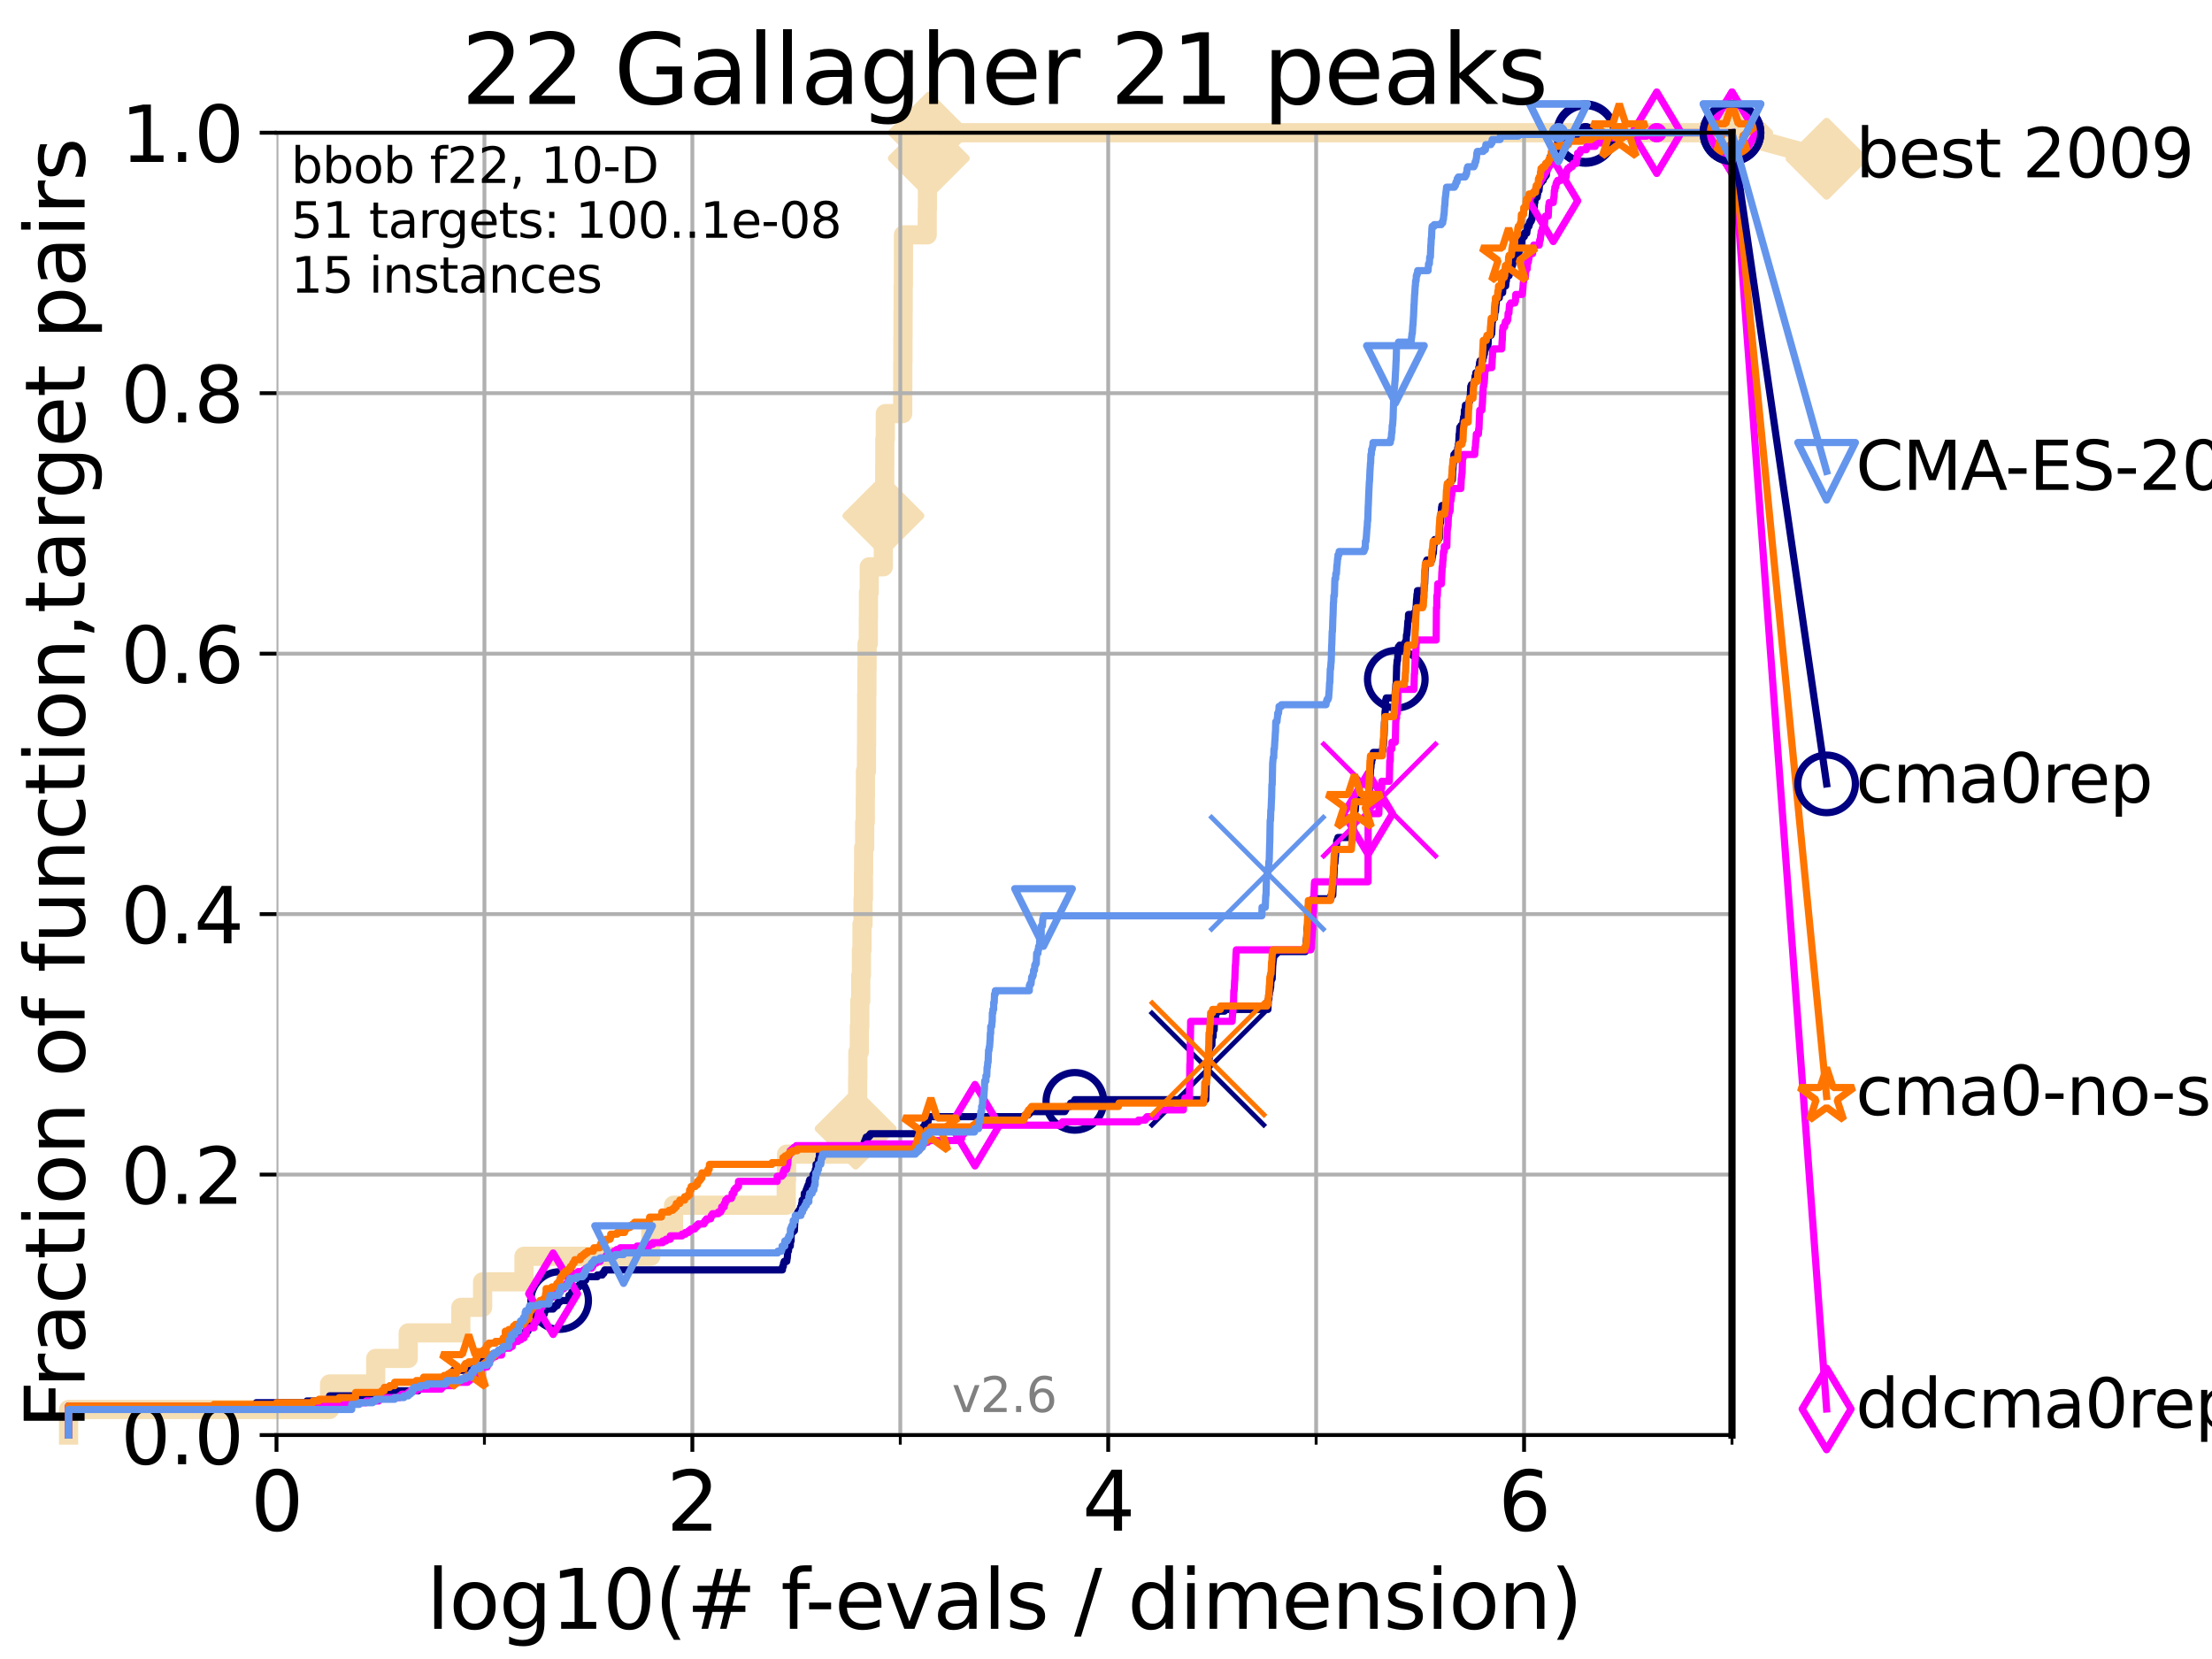 <?xml version="1.0" encoding="utf-8" standalone="no"?>
<!DOCTYPE svg PUBLIC "-//W3C//DTD SVG 1.1//EN"
  "http://www.w3.org/Graphics/SVG/1.1/DTD/svg11.dtd">
<svg xmlns:xlink="http://www.w3.org/1999/xlink" width="460.8pt" height="345.6pt" viewBox="0 0 460.8 345.6" xmlns="http://www.w3.org/2000/svg" version="1.1">
 <defs>
  <style type="text/css">*{stroke-linejoin: round; stroke-linecap: butt}</style>
 </defs>
 <g id="figure_1">
  <g id="patch_1">
   <path d="M 0 345.6 
L 460.8 345.6 
L 460.8 0 
L 0 0 
z
" style="fill: #ffffff"/>
  </g>
  <g id="axes_1">
   <g id="patch_2">
    <path d="M 57.6 298.944 
L 360.806 298.944 
L 360.806 27.648 
L 57.6 27.648 
z
" style="fill: #ffffff"/>
   </g>
   <g id="line2d_1">
    <path d="M 14.285 298.944 
L 14.285 293.624 
L 68.657 293.624 
L 68.657 288.305 
L 78.267 288.305 
L 78.267 282.985 
L 85.039 282.985 
L 85.039 277.666 
L 95.999 277.666 
L 95.999 272.346 
L 100.535 272.346 
L 100.535 267.027 
L 109.159 267.027 
L 109.159 261.707 
L 135.569 261.707 
L 135.569 256.388 
L 140.313 256.388 
L 140.313 251.068 
L 163.786 251.068 
L 163.786 245.749 
L 163.859 245.749 
L 163.859 240.429 
L 178.244 240.429 
L 178.244 235.11 
L 178.547 235.11 
L 178.547 229.79 
L 178.662 229.79 
L 178.662 224.471 
L 178.713 224.471 
L 178.713 219.151 
L 179.012 219.151 
L 179.012 213.832 
L 179.112 213.832 
L 179.112 208.512 
L 179.311 208.512 
L 179.311 203.192 
L 179.448 203.192 
L 179.448 197.873 
L 179.569 197.873 
L 179.569 192.553 
L 179.786 192.553 
L 179.786 187.234 
L 179.871 187.234 
L 179.871 181.914 
L 179.913 181.914 
L 179.913 176.595 
L 180.135 176.595 
L 180.135 171.275 
L 180.257 171.275 
L 180.257 165.956 
L 180.285 165.956 
L 180.285 160.636 
L 180.5 160.636 
L 180.5 155.317 
L 180.527 155.317 
L 180.527 149.997 
L 180.546 149.997 
L 180.546 144.678 
L 180.593 144.678 
L 180.593 139.358 
L 180.631 139.358 
L 180.631 134.039 
L 180.884 134.039 
L 180.884 128.719 
L 180.916 128.719 
L 180.916 123.4 
L 181.074 123.4 
L 181.074 118.08 
L 184.011 118.08 
L 184.011 112.76 
L 184.031 112.76 
L 184.031 107.441 
L 184.246 107.441 
L 184.246 102.121 
L 184.302 102.121 
L 184.302 96.802 
L 184.326 96.802 
L 184.326 91.482 
L 184.426 91.482 
L 184.426 86.163 
L 188.05 86.163 
L 188.05 80.843 
L 188.065 80.843 
L 188.065 75.524 
L 188.098 75.524 
L 188.098 70.204 
L 188.118 70.204 
L 188.118 64.885 
L 188.147 64.885 
L 188.147 59.565 
L 188.195 59.565 
L 188.195 54.246 
L 188.207 54.246 
L 188.207 48.926 
L 193.155 48.926 
L 193.155 43.607 
L 193.202 43.607 
L 193.202 38.287 
L 193.236 38.287 
L 193.236 32.968 
L 193.486 32.968 
L 193.486 27.648 
L 360.806 27.648 
" style="fill: none; stroke: #f5deb3; stroke-width: 4; stroke-linecap: square"/>
   </g>
   <g id="line2d_2">
    <defs>
     <path id="m23f79195e0" d="M -0 7.778 
L 7.778 0 
L 0 -7.778 
L -7.778 -0 
z
" style="stroke: #f5deb3; stroke-width: 1.5; stroke-linejoin: miter"/>
    </defs>
    <g>
     <use xlink:href="#m23f79195e0" x="178.244" y="235.11" style="fill: #f5deb3; stroke: #f5deb3; stroke-width: 1.5; stroke-linejoin: miter"/>
     <use xlink:href="#m23f79195e0" x="184.031" y="107.441" style="fill: #f5deb3; stroke: #f5deb3; stroke-width: 1.5; stroke-linejoin: miter"/>
     <use xlink:href="#m23f79195e0" x="193.486" y="32.968" style="fill: #f5deb3; stroke: #f5deb3; stroke-width: 1.5; stroke-linejoin: miter"/>
     <use xlink:href="#m23f79195e0" x="193.486" y="27.648" style="fill: #f5deb3; stroke: #f5deb3; stroke-width: 1.5; stroke-linejoin: miter"/>
     <use xlink:href="#m23f79195e0" x="360.806" y="27.648" style="fill: #f5deb3; stroke: #f5deb3; stroke-width: 1.5; stroke-linejoin: miter"/>
    </g>
   </g>
   <g id="line2d_3">
    <path style="fill: none; stroke: #f5deb3; stroke-width: 4; stroke-linecap: square"/>
    <g/>
   </g>
   <g id="line2d_4">
    <path d="M 360.806 27.648 
L 380.515 33.074 
" style="fill: none; stroke: #f5deb3; stroke-width: 4; stroke-linecap: square"/>
    <g>
     <use xlink:href="#m23f79195e0" x="360.806" y="27.648" style="fill: #f5deb3; stroke: #f5deb3; stroke-width: 1.5; stroke-linejoin: miter"/>
     <use xlink:href="#m23f79195e0" x="380.515" y="33.074" style="fill: #f5deb3; stroke: #f5deb3; stroke-width: 1.5; stroke-linejoin: miter"/>
    </g>
   </g>
   <g id="matplotlib.axis_1">
    <g id="xtick_1">
     <g id="line2d_5">
      <path d="M 57.6 298.944 
L 57.6 27.648 
" clip-path="url(#p68318e8c8d)" style="fill: none; stroke: #b0b0b0; stroke-width: 0.8; stroke-linecap: square"/>
     </g>
     <g id="line2d_6">
      <defs>
       <path id="mc756149bc7" d="M 0 0 
L 0 3.5 
" style="stroke: #000000; stroke-width: 0.8"/>
      </defs>
      <g>
       <use xlink:href="#mc756149bc7" x="57.6" y="298.944" style="stroke: #000000; stroke-width: 0.8"/>
      </g>
     </g>
     <g id="text_1">
      <!-- 0 -->
      <g transform="translate(52.192 318.861)scale(0.17 -0.17)">
       <defs>
        <path id="DejaVuSans-30" d="M 2034 4250 
Q 1547 4250 1301 3770 
Q 1056 3291 1056 2328 
Q 1056 1369 1301 889 
Q 1547 409 2034 409 
Q 2525 409 2770 889 
Q 3016 1369 3016 2328 
Q 3016 3291 2770 3770 
Q 2525 4250 2034 4250 
z
M 2034 4750 
Q 2819 4750 3233 4129 
Q 3647 3509 3647 2328 
Q 3647 1150 3233 529 
Q 2819 -91 2034 -91 
Q 1250 -91 836 529 
Q 422 1150 422 2328 
Q 422 3509 836 4129 
Q 1250 4750 2034 4750 
z
" transform="scale(0.016)"/>
       </defs>
       <use xlink:href="#DejaVuSans-30"/>
      </g>
     </g>
    </g>
    <g id="xtick_2">
     <g id="line2d_7">
      <path d="M 144.23 298.944 
L 144.23 27.648 
" clip-path="url(#p68318e8c8d)" style="fill: none; stroke: #b0b0b0; stroke-width: 0.8; stroke-linecap: square"/>
     </g>
     <g id="line2d_8">
      <g>
       <use xlink:href="#mc756149bc7" x="144.23" y="298.944" style="stroke: #000000; stroke-width: 0.8"/>
      </g>
     </g>
     <g id="text_2">
      <!-- 2 -->
      <g transform="translate(138.822 318.861)scale(0.17 -0.17)">
       <defs>
        <path id="DejaVuSans-32" d="M 1228 531 
L 3431 531 
L 3431 0 
L 469 0 
L 469 531 
Q 828 903 1448 1529 
Q 2069 2156 2228 2338 
Q 2531 2678 2651 2914 
Q 2772 3150 2772 3378 
Q 2772 3750 2511 3984 
Q 2250 4219 1831 4219 
Q 1534 4219 1204 4116 
Q 875 4013 500 3803 
L 500 4441 
Q 881 4594 1212 4672 
Q 1544 4750 1819 4750 
Q 2544 4750 2975 4387 
Q 3406 4025 3406 3419 
Q 3406 3131 3298 2873 
Q 3191 2616 2906 2266 
Q 2828 2175 2409 1742 
Q 1991 1309 1228 531 
z
" transform="scale(0.016)"/>
       </defs>
       <use xlink:href="#DejaVuSans-32"/>
      </g>
     </g>
    </g>
    <g id="xtick_3">
     <g id="line2d_9">
      <path d="M 230.861 298.944 
L 230.861 27.648 
" clip-path="url(#p68318e8c8d)" style="fill: none; stroke: #b0b0b0; stroke-width: 0.8; stroke-linecap: square"/>
     </g>
     <g id="line2d_10">
      <g>
       <use xlink:href="#mc756149bc7" x="230.861" y="298.944" style="stroke: #000000; stroke-width: 0.8"/>
      </g>
     </g>
     <g id="text_3">
      <!-- 4 -->
      <g transform="translate(225.453 318.861)scale(0.17 -0.17)">
       <defs>
        <path id="DejaVuSans-34" d="M 2419 4116 
L 825 1625 
L 2419 1625 
L 2419 4116 
z
M 2253 4666 
L 3047 4666 
L 3047 1625 
L 3713 1625 
L 3713 1100 
L 3047 1100 
L 3047 0 
L 2419 0 
L 2419 1100 
L 313 1100 
L 313 1709 
L 2253 4666 
z
" transform="scale(0.016)"/>
       </defs>
       <use xlink:href="#DejaVuSans-34"/>
      </g>
     </g>
    </g>
    <g id="xtick_4">
     <g id="line2d_11">
      <path d="M 317.491 298.944 
L 317.491 27.648 
" clip-path="url(#p68318e8c8d)" style="fill: none; stroke: #b0b0b0; stroke-width: 0.8; stroke-linecap: square"/>
     </g>
     <g id="line2d_12">
      <g>
       <use xlink:href="#mc756149bc7" x="317.491" y="298.944" style="stroke: #000000; stroke-width: 0.8"/>
      </g>
     </g>
     <g id="text_4">
      <!-- 6 -->
      <g transform="translate(312.083 318.861)scale(0.17 -0.17)">
       <defs>
        <path id="DejaVuSans-36" d="M 2113 2584 
Q 1688 2584 1439 2293 
Q 1191 2003 1191 1497 
Q 1191 994 1439 701 
Q 1688 409 2113 409 
Q 2538 409 2786 701 
Q 3034 994 3034 1497 
Q 3034 2003 2786 2293 
Q 2538 2584 2113 2584 
z
M 3366 4563 
L 3366 3988 
Q 3128 4100 2886 4159 
Q 2644 4219 2406 4219 
Q 1781 4219 1451 3797 
Q 1122 3375 1075 2522 
Q 1259 2794 1537 2939 
Q 1816 3084 2150 3084 
Q 2853 3084 3261 2657 
Q 3669 2231 3669 1497 
Q 3669 778 3244 343 
Q 2819 -91 2113 -91 
Q 1303 -91 875 529 
Q 447 1150 447 2328 
Q 447 3434 972 4092 
Q 1497 4750 2381 4750 
Q 2619 4750 2861 4703 
Q 3103 4656 3366 4563 
z
" transform="scale(0.016)"/>
       </defs>
       <use xlink:href="#DejaVuSans-36"/>
      </g>
     </g>
    </g>
    <g id="xtick_5">
     <g id="line2d_13">
      <path d="M 100.915 298.944 
L 100.915 27.648 
" clip-path="url(#p68318e8c8d)" style="fill: none; stroke: #b0b0b0; stroke-width: 0.8; stroke-linecap: square"/>
     </g>
     <g id="line2d_14">
      <defs>
       <path id="m656049a72a" d="M 0 0 
L 0 2 
" style="stroke: #000000; stroke-width: 0.6"/>
      </defs>
      <g>
       <use xlink:href="#m656049a72a" x="100.915" y="298.944" style="stroke: #000000; stroke-width: 0.6"/>
      </g>
     </g>
    </g>
    <g id="xtick_6">
     <g id="line2d_15">
      <path d="M 187.546 298.944 
L 187.546 27.648 
" clip-path="url(#p68318e8c8d)" style="fill: none; stroke: #b0b0b0; stroke-width: 0.8; stroke-linecap: square"/>
     </g>
     <g id="line2d_16">
      <g>
       <use xlink:href="#m656049a72a" x="187.546" y="298.944" style="stroke: #000000; stroke-width: 0.6"/>
      </g>
     </g>
    </g>
    <g id="xtick_7">
     <g id="line2d_17">
      <path d="M 274.176 298.944 
L 274.176 27.648 
" clip-path="url(#p68318e8c8d)" style="fill: none; stroke: #b0b0b0; stroke-width: 0.8; stroke-linecap: square"/>
     </g>
     <g id="line2d_18">
      <g>
       <use xlink:href="#m656049a72a" x="274.176" y="298.944" style="stroke: #000000; stroke-width: 0.6"/>
      </g>
     </g>
    </g>
    <g id="xtick_8">
     <g id="line2d_19">
      <path d="M 360.806 298.944 
L 360.806 27.648 
" clip-path="url(#p68318e8c8d)" style="fill: none; stroke: #b0b0b0; stroke-width: 0.8; stroke-linecap: square"/>
     </g>
     <g id="line2d_20">
      <g>
       <use xlink:href="#m656049a72a" x="360.806" y="298.944" style="stroke: #000000; stroke-width: 0.6"/>
      </g>
     </g>
    </g>
    <g id="text_5">
     <!-- log10(# f-evals / dimension) -->
     <g transform="translate(88.823 339.314)scale(0.17 -0.17)">
      <defs>
       <path id="DejaVuSans-6c" d="M 603 4863 
L 1178 4863 
L 1178 0 
L 603 0 
L 603 4863 
z
" transform="scale(0.016)"/>
       <path id="DejaVuSans-6f" d="M 1959 3097 
Q 1497 3097 1228 2736 
Q 959 2375 959 1747 
Q 959 1119 1226 758 
Q 1494 397 1959 397 
Q 2419 397 2687 759 
Q 2956 1122 2956 1747 
Q 2956 2369 2687 2733 
Q 2419 3097 1959 3097 
z
M 1959 3584 
Q 2709 3584 3137 3096 
Q 3566 2609 3566 1747 
Q 3566 888 3137 398 
Q 2709 -91 1959 -91 
Q 1206 -91 779 398 
Q 353 888 353 1747 
Q 353 2609 779 3096 
Q 1206 3584 1959 3584 
z
" transform="scale(0.016)"/>
       <path id="DejaVuSans-67" d="M 2906 1791 
Q 2906 2416 2648 2759 
Q 2391 3103 1925 3103 
Q 1463 3103 1205 2759 
Q 947 2416 947 1791 
Q 947 1169 1205 825 
Q 1463 481 1925 481 
Q 2391 481 2648 825 
Q 2906 1169 2906 1791 
z
M 3481 434 
Q 3481 -459 3084 -895 
Q 2688 -1331 1869 -1331 
Q 1566 -1331 1297 -1286 
Q 1028 -1241 775 -1147 
L 775 -588 
Q 1028 -725 1275 -790 
Q 1522 -856 1778 -856 
Q 2344 -856 2625 -561 
Q 2906 -266 2906 331 
L 2906 616 
Q 2728 306 2450 153 
Q 2172 0 1784 0 
Q 1141 0 747 490 
Q 353 981 353 1791 
Q 353 2603 747 3093 
Q 1141 3584 1784 3584 
Q 2172 3584 2450 3431 
Q 2728 3278 2906 2969 
L 2906 3500 
L 3481 3500 
L 3481 434 
z
" transform="scale(0.016)"/>
       <path id="DejaVuSans-31" d="M 794 531 
L 1825 531 
L 1825 4091 
L 703 3866 
L 703 4441 
L 1819 4666 
L 2450 4666 
L 2450 531 
L 3481 531 
L 3481 0 
L 794 0 
L 794 531 
z
" transform="scale(0.016)"/>
       <path id="DejaVuSans-28" d="M 1984 4856 
Q 1566 4138 1362 3434 
Q 1159 2731 1159 2009 
Q 1159 1288 1364 580 
Q 1569 -128 1984 -844 
L 1484 -844 
Q 1016 -109 783 600 
Q 550 1309 550 2009 
Q 550 2706 781 3412 
Q 1013 4119 1484 4856 
L 1984 4856 
z
" transform="scale(0.016)"/>
       <path id="DejaVuSans-23" d="M 3272 2816 
L 2363 2816 
L 2100 1772 
L 3016 1772 
L 3272 2816 
z
M 2803 4594 
L 2478 3297 
L 3391 3297 
L 3719 4594 
L 4219 4594 
L 3897 3297 
L 4872 3297 
L 4872 2816 
L 3775 2816 
L 3519 1772 
L 4513 1772 
L 4513 1294 
L 3397 1294 
L 3072 0 
L 2572 0 
L 2894 1294 
L 1978 1294 
L 1656 0 
L 1153 0 
L 1478 1294 
L 494 1294 
L 494 1772 
L 1594 1772 
L 1856 2816 
L 850 2816 
L 850 3297 
L 1978 3297 
L 2297 4594 
L 2803 4594 
z
" transform="scale(0.016)"/>
       <path id="DejaVuSans-20" transform="scale(0.016)"/>
       <path id="DejaVuSans-66" d="M 2375 4863 
L 2375 4384 
L 1825 4384 
Q 1516 4384 1395 4259 
Q 1275 4134 1275 3809 
L 1275 3500 
L 2222 3500 
L 2222 3053 
L 1275 3053 
L 1275 0 
L 697 0 
L 697 3053 
L 147 3053 
L 147 3500 
L 697 3500 
L 697 3744 
Q 697 4328 969 4595 
Q 1241 4863 1831 4863 
L 2375 4863 
z
" transform="scale(0.016)"/>
       <path id="DejaVuSans-2d" d="M 313 2009 
L 1997 2009 
L 1997 1497 
L 313 1497 
L 313 2009 
z
" transform="scale(0.016)"/>
       <path id="DejaVuSans-65" d="M 3597 1894 
L 3597 1613 
L 953 1613 
Q 991 1019 1311 708 
Q 1631 397 2203 397 
Q 2534 397 2845 478 
Q 3156 559 3463 722 
L 3463 178 
Q 3153 47 2828 -22 
Q 2503 -91 2169 -91 
Q 1331 -91 842 396 
Q 353 884 353 1716 
Q 353 2575 817 3079 
Q 1281 3584 2069 3584 
Q 2775 3584 3186 3129 
Q 3597 2675 3597 1894 
z
M 3022 2063 
Q 3016 2534 2758 2815 
Q 2500 3097 2075 3097 
Q 1594 3097 1305 2825 
Q 1016 2553 972 2059 
L 3022 2063 
z
" transform="scale(0.016)"/>
       <path id="DejaVuSans-76" d="M 191 3500 
L 800 3500 
L 1894 563 
L 2988 3500 
L 3597 3500 
L 2284 0 
L 1503 0 
L 191 3500 
z
" transform="scale(0.016)"/>
       <path id="DejaVuSans-61" d="M 2194 1759 
Q 1497 1759 1228 1600 
Q 959 1441 959 1056 
Q 959 750 1161 570 
Q 1363 391 1709 391 
Q 2188 391 2477 730 
Q 2766 1069 2766 1631 
L 2766 1759 
L 2194 1759 
z
M 3341 1997 
L 3341 0 
L 2766 0 
L 2766 531 
Q 2569 213 2275 61 
Q 1981 -91 1556 -91 
Q 1019 -91 701 211 
Q 384 513 384 1019 
Q 384 1609 779 1909 
Q 1175 2209 1959 2209 
L 2766 2209 
L 2766 2266 
Q 2766 2663 2505 2880 
Q 2244 3097 1772 3097 
Q 1472 3097 1187 3025 
Q 903 2953 641 2809 
L 641 3341 
Q 956 3463 1253 3523 
Q 1550 3584 1831 3584 
Q 2591 3584 2966 3190 
Q 3341 2797 3341 1997 
z
" transform="scale(0.016)"/>
       <path id="DejaVuSans-73" d="M 2834 3397 
L 2834 2853 
Q 2591 2978 2328 3040 
Q 2066 3103 1784 3103 
Q 1356 3103 1142 2972 
Q 928 2841 928 2578 
Q 928 2378 1081 2264 
Q 1234 2150 1697 2047 
L 1894 2003 
Q 2506 1872 2764 1633 
Q 3022 1394 3022 966 
Q 3022 478 2636 193 
Q 2250 -91 1575 -91 
Q 1294 -91 989 -36 
Q 684 19 347 128 
L 347 722 
Q 666 556 975 473 
Q 1284 391 1588 391 
Q 1994 391 2212 530 
Q 2431 669 2431 922 
Q 2431 1156 2273 1281 
Q 2116 1406 1581 1522 
L 1381 1569 
Q 847 1681 609 1914 
Q 372 2147 372 2553 
Q 372 3047 722 3315 
Q 1072 3584 1716 3584 
Q 2034 3584 2315 3537 
Q 2597 3491 2834 3397 
z
" transform="scale(0.016)"/>
       <path id="DejaVuSans-2f" d="M 1625 4666 
L 2156 4666 
L 531 -594 
L 0 -594 
L 1625 4666 
z
" transform="scale(0.016)"/>
       <path id="DejaVuSans-64" d="M 2906 2969 
L 2906 4863 
L 3481 4863 
L 3481 0 
L 2906 0 
L 2906 525 
Q 2725 213 2448 61 
Q 2172 -91 1784 -91 
Q 1150 -91 751 415 
Q 353 922 353 1747 
Q 353 2572 751 3078 
Q 1150 3584 1784 3584 
Q 2172 3584 2448 3432 
Q 2725 3281 2906 2969 
z
M 947 1747 
Q 947 1113 1208 752 
Q 1469 391 1925 391 
Q 2381 391 2643 752 
Q 2906 1113 2906 1747 
Q 2906 2381 2643 2742 
Q 2381 3103 1925 3103 
Q 1469 3103 1208 2742 
Q 947 2381 947 1747 
z
" transform="scale(0.016)"/>
       <path id="DejaVuSans-69" d="M 603 3500 
L 1178 3500 
L 1178 0 
L 603 0 
L 603 3500 
z
M 603 4863 
L 1178 4863 
L 1178 4134 
L 603 4134 
L 603 4863 
z
" transform="scale(0.016)"/>
       <path id="DejaVuSans-6d" d="M 3328 2828 
Q 3544 3216 3844 3400 
Q 4144 3584 4550 3584 
Q 5097 3584 5394 3201 
Q 5691 2819 5691 2113 
L 5691 0 
L 5113 0 
L 5113 2094 
Q 5113 2597 4934 2840 
Q 4756 3084 4391 3084 
Q 3944 3084 3684 2787 
Q 3425 2491 3425 1978 
L 3425 0 
L 2847 0 
L 2847 2094 
Q 2847 2600 2669 2842 
Q 2491 3084 2119 3084 
Q 1678 3084 1418 2786 
Q 1159 2488 1159 1978 
L 1159 0 
L 581 0 
L 581 3500 
L 1159 3500 
L 1159 2956 
Q 1356 3278 1631 3431 
Q 1906 3584 2284 3584 
Q 2666 3584 2933 3390 
Q 3200 3197 3328 2828 
z
" transform="scale(0.016)"/>
       <path id="DejaVuSans-6e" d="M 3513 2113 
L 3513 0 
L 2938 0 
L 2938 2094 
Q 2938 2591 2744 2837 
Q 2550 3084 2163 3084 
Q 1697 3084 1428 2787 
Q 1159 2491 1159 1978 
L 1159 0 
L 581 0 
L 581 3500 
L 1159 3500 
L 1159 2956 
Q 1366 3272 1645 3428 
Q 1925 3584 2291 3584 
Q 2894 3584 3203 3211 
Q 3513 2838 3513 2113 
z
" transform="scale(0.016)"/>
       <path id="DejaVuSans-29" d="M 513 4856 
L 1013 4856 
Q 1481 4119 1714 3412 
Q 1947 2706 1947 2009 
Q 1947 1309 1714 600 
Q 1481 -109 1013 -844 
L 513 -844 
Q 928 -128 1133 580 
Q 1338 1288 1338 2009 
Q 1338 2731 1133 3434 
Q 928 4138 513 4856 
z
" transform="scale(0.016)"/>
      </defs>
      <use xlink:href="#DejaVuSans-6c"/>
      <use xlink:href="#DejaVuSans-6f" x="27.783"/>
      <use xlink:href="#DejaVuSans-67" x="88.965"/>
      <use xlink:href="#DejaVuSans-31" x="152.441"/>
      <use xlink:href="#DejaVuSans-30" x="216.064"/>
      <use xlink:href="#DejaVuSans-28" x="279.688"/>
      <use xlink:href="#DejaVuSans-23" x="318.701"/>
      <use xlink:href="#DejaVuSans-20" x="402.49"/>
      <use xlink:href="#DejaVuSans-66" x="434.277"/>
      <use xlink:href="#DejaVuSans-2d" x="463.982"/>
      <use xlink:href="#DejaVuSans-65" x="500.066"/>
      <use xlink:href="#DejaVuSans-76" x="561.59"/>
      <use xlink:href="#DejaVuSans-61" x="620.77"/>
      <use xlink:href="#DejaVuSans-6c" x="682.049"/>
      <use xlink:href="#DejaVuSans-73" x="709.832"/>
      <use xlink:href="#DejaVuSans-20" x="761.932"/>
      <use xlink:href="#DejaVuSans-2f" x="793.719"/>
      <use xlink:href="#DejaVuSans-20" x="827.41"/>
      <use xlink:href="#DejaVuSans-64" x="859.197"/>
      <use xlink:href="#DejaVuSans-69" x="922.674"/>
      <use xlink:href="#DejaVuSans-6d" x="950.457"/>
      <use xlink:href="#DejaVuSans-65" x="1047.869"/>
      <use xlink:href="#DejaVuSans-6e" x="1109.393"/>
      <use xlink:href="#DejaVuSans-73" x="1172.771"/>
      <use xlink:href="#DejaVuSans-69" x="1224.871"/>
      <use xlink:href="#DejaVuSans-6f" x="1252.654"/>
      <use xlink:href="#DejaVuSans-6e" x="1313.836"/>
      <use xlink:href="#DejaVuSans-29" x="1377.215"/>
     </g>
    </g>
   </g>
   <g id="matplotlib.axis_2">
    <g id="ytick_1">
     <g id="line2d_21">
      <path d="M 57.6 298.944 
L 360.806 298.944 
" clip-path="url(#p68318e8c8d)" style="fill: none; stroke: #b0b0b0; stroke-width: 0.8; stroke-linecap: square"/>
     </g>
     <g id="line2d_22">
      <defs>
       <path id="mc0f34646f0" d="M 0 0 
L -3.5 0 
" style="stroke: #000000; stroke-width: 0.8"/>
      </defs>
      <g>
       <use xlink:href="#mc0f34646f0" x="57.6" y="298.944" style="stroke: #000000; stroke-width: 0.8"/>
      </g>
     </g>
     <g id="text_6">
      <!-- 0.0 -->
      <g transform="translate(25.155 305.023)scale(0.16 -0.16)">
       <defs>
        <path id="DejaVuSans-2e" d="M 684 794 
L 1344 794 
L 1344 0 
L 684 0 
L 684 794 
z
" transform="scale(0.016)"/>
       </defs>
       <use xlink:href="#DejaVuSans-30"/>
       <use xlink:href="#DejaVuSans-2e" x="63.623"/>
       <use xlink:href="#DejaVuSans-30" x="95.41"/>
      </g>
     </g>
    </g>
    <g id="ytick_2">
     <g id="line2d_23">
      <path d="M 57.6 244.685 
L 360.806 244.685 
" clip-path="url(#p68318e8c8d)" style="fill: none; stroke: #b0b0b0; stroke-width: 0.8; stroke-linecap: square"/>
     </g>
     <g id="line2d_24">
      <g>
       <use xlink:href="#mc0f34646f0" x="57.6" y="244.685" style="stroke: #000000; stroke-width: 0.8"/>
      </g>
     </g>
     <g id="text_7">
      <!-- 0.2 -->
      <g transform="translate(25.155 250.764)scale(0.16 -0.16)">
       <use xlink:href="#DejaVuSans-30"/>
       <use xlink:href="#DejaVuSans-2e" x="63.623"/>
       <use xlink:href="#DejaVuSans-32" x="95.41"/>
      </g>
     </g>
    </g>
    <g id="ytick_3">
     <g id="line2d_25">
      <path d="M 57.6 190.426 
L 360.806 190.426 
" clip-path="url(#p68318e8c8d)" style="fill: none; stroke: #b0b0b0; stroke-width: 0.8; stroke-linecap: square"/>
     </g>
     <g id="line2d_26">
      <g>
       <use xlink:href="#mc0f34646f0" x="57.6" y="190.426" style="stroke: #000000; stroke-width: 0.8"/>
      </g>
     </g>
     <g id="text_8">
      <!-- 0.4 -->
      <g transform="translate(25.155 196.504)scale(0.16 -0.16)">
       <use xlink:href="#DejaVuSans-30"/>
       <use xlink:href="#DejaVuSans-2e" x="63.623"/>
       <use xlink:href="#DejaVuSans-34" x="95.41"/>
      </g>
     </g>
    </g>
    <g id="ytick_4">
     <g id="line2d_27">
      <path d="M 57.6 136.166 
L 360.806 136.166 
" clip-path="url(#p68318e8c8d)" style="fill: none; stroke: #b0b0b0; stroke-width: 0.8; stroke-linecap: square"/>
     </g>
     <g id="line2d_28">
      <g>
       <use xlink:href="#mc0f34646f0" x="57.6" y="136.166" style="stroke: #000000; stroke-width: 0.8"/>
      </g>
     </g>
     <g id="text_9">
      <!-- 0.6 -->
      <g transform="translate(25.155 142.245)scale(0.16 -0.16)">
       <use xlink:href="#DejaVuSans-30"/>
       <use xlink:href="#DejaVuSans-2e" x="63.623"/>
       <use xlink:href="#DejaVuSans-36" x="95.41"/>
      </g>
     </g>
    </g>
    <g id="ytick_5">
     <g id="line2d_29">
      <path d="M 57.6 81.907 
L 360.806 81.907 
" clip-path="url(#p68318e8c8d)" style="fill: none; stroke: #b0b0b0; stroke-width: 0.8; stroke-linecap: square"/>
     </g>
     <g id="line2d_30">
      <g>
       <use xlink:href="#mc0f34646f0" x="57.6" y="81.907" style="stroke: #000000; stroke-width: 0.8"/>
      </g>
     </g>
     <g id="text_10">
      <!-- 0.8 -->
      <g transform="translate(25.155 87.986)scale(0.16 -0.16)">
       <defs>
        <path id="DejaVuSans-38" d="M 2034 2216 
Q 1584 2216 1326 1975 
Q 1069 1734 1069 1313 
Q 1069 891 1326 650 
Q 1584 409 2034 409 
Q 2484 409 2743 651 
Q 3003 894 3003 1313 
Q 3003 1734 2745 1975 
Q 2488 2216 2034 2216 
z
M 1403 2484 
Q 997 2584 770 2862 
Q 544 3141 544 3541 
Q 544 4100 942 4425 
Q 1341 4750 2034 4750 
Q 2731 4750 3128 4425 
Q 3525 4100 3525 3541 
Q 3525 3141 3298 2862 
Q 3072 2584 2669 2484 
Q 3125 2378 3379 2068 
Q 3634 1759 3634 1313 
Q 3634 634 3220 271 
Q 2806 -91 2034 -91 
Q 1263 -91 848 271 
Q 434 634 434 1313 
Q 434 1759 690 2068 
Q 947 2378 1403 2484 
z
M 1172 3481 
Q 1172 3119 1398 2916 
Q 1625 2713 2034 2713 
Q 2441 2713 2670 2916 
Q 2900 3119 2900 3481 
Q 2900 3844 2670 4047 
Q 2441 4250 2034 4250 
Q 1625 4250 1398 4047 
Q 1172 3844 1172 3481 
z
" transform="scale(0.016)"/>
       </defs>
       <use xlink:href="#DejaVuSans-30"/>
       <use xlink:href="#DejaVuSans-2e" x="63.623"/>
       <use xlink:href="#DejaVuSans-38" x="95.41"/>
      </g>
     </g>
    </g>
    <g id="ytick_6">
     <g id="line2d_31">
      <path d="M 57.6 27.648 
L 360.806 27.648 
" clip-path="url(#p68318e8c8d)" style="fill: none; stroke: #b0b0b0; stroke-width: 0.8; stroke-linecap: square"/>
     </g>
     <g id="line2d_32">
      <g>
       <use xlink:href="#mc0f34646f0" x="57.6" y="27.648" style="stroke: #000000; stroke-width: 0.8"/>
      </g>
     </g>
     <g id="text_11">
      <!-- 1.0 -->
      <g transform="translate(25.155 33.727)scale(0.16 -0.16)">
       <use xlink:href="#DejaVuSans-31"/>
       <use xlink:href="#DejaVuSans-2e" x="63.623"/>
       <use xlink:href="#DejaVuSans-30" x="95.41"/>
      </g>
     </g>
    </g>
    <g id="text_12">
     <!-- Fraction of function,target pairs -->
     <g transform="translate(17.62 297.681)rotate(-90)scale(0.17 -0.17)">
      <defs>
       <path id="DejaVuSans-46" d="M 628 4666 
L 3309 4666 
L 3309 4134 
L 1259 4134 
L 1259 2759 
L 3109 2759 
L 3109 2228 
L 1259 2228 
L 1259 0 
L 628 0 
L 628 4666 
z
" transform="scale(0.016)"/>
       <path id="DejaVuSans-72" d="M 2631 2963 
Q 2534 3019 2420 3045 
Q 2306 3072 2169 3072 
Q 1681 3072 1420 2755 
Q 1159 2438 1159 1844 
L 1159 0 
L 581 0 
L 581 3500 
L 1159 3500 
L 1159 2956 
Q 1341 3275 1631 3429 
Q 1922 3584 2338 3584 
Q 2397 3584 2469 3576 
Q 2541 3569 2628 3553 
L 2631 2963 
z
" transform="scale(0.016)"/>
       <path id="DejaVuSans-63" d="M 3122 3366 
L 3122 2828 
Q 2878 2963 2633 3030 
Q 2388 3097 2138 3097 
Q 1578 3097 1268 2742 
Q 959 2388 959 1747 
Q 959 1106 1268 751 
Q 1578 397 2138 397 
Q 2388 397 2633 464 
Q 2878 531 3122 666 
L 3122 134 
Q 2881 22 2623 -34 
Q 2366 -91 2075 -91 
Q 1284 -91 818 406 
Q 353 903 353 1747 
Q 353 2603 823 3093 
Q 1294 3584 2113 3584 
Q 2378 3584 2631 3529 
Q 2884 3475 3122 3366 
z
" transform="scale(0.016)"/>
       <path id="DejaVuSans-74" d="M 1172 4494 
L 1172 3500 
L 2356 3500 
L 2356 3053 
L 1172 3053 
L 1172 1153 
Q 1172 725 1289 603 
Q 1406 481 1766 481 
L 2356 481 
L 2356 0 
L 1766 0 
Q 1100 0 847 248 
Q 594 497 594 1153 
L 594 3053 
L 172 3053 
L 172 3500 
L 594 3500 
L 594 4494 
L 1172 4494 
z
" transform="scale(0.016)"/>
       <path id="DejaVuSans-75" d="M 544 1381 
L 544 3500 
L 1119 3500 
L 1119 1403 
Q 1119 906 1312 657 
Q 1506 409 1894 409 
Q 2359 409 2629 706 
Q 2900 1003 2900 1516 
L 2900 3500 
L 3475 3500 
L 3475 0 
L 2900 0 
L 2900 538 
Q 2691 219 2414 64 
Q 2138 -91 1772 -91 
Q 1169 -91 856 284 
Q 544 659 544 1381 
z
M 1991 3584 
L 1991 3584 
z
" transform="scale(0.016)"/>
       <path id="DejaVuSans-2c" d="M 750 794 
L 1409 794 
L 1409 256 
L 897 -744 
L 494 -744 
L 750 256 
L 750 794 
z
" transform="scale(0.016)"/>
       <path id="DejaVuSans-70" d="M 1159 525 
L 1159 -1331 
L 581 -1331 
L 581 3500 
L 1159 3500 
L 1159 2969 
Q 1341 3281 1617 3432 
Q 1894 3584 2278 3584 
Q 2916 3584 3314 3078 
Q 3713 2572 3713 1747 
Q 3713 922 3314 415 
Q 2916 -91 2278 -91 
Q 1894 -91 1617 61 
Q 1341 213 1159 525 
z
M 3116 1747 
Q 3116 2381 2855 2742 
Q 2594 3103 2138 3103 
Q 1681 3103 1420 2742 
Q 1159 2381 1159 1747 
Q 1159 1113 1420 752 
Q 1681 391 2138 391 
Q 2594 391 2855 752 
Q 3116 1113 3116 1747 
z
" transform="scale(0.016)"/>
      </defs>
      <use xlink:href="#DejaVuSans-46"/>
      <use xlink:href="#DejaVuSans-72" x="50.27"/>
      <use xlink:href="#DejaVuSans-61" x="91.383"/>
      <use xlink:href="#DejaVuSans-63" x="152.662"/>
      <use xlink:href="#DejaVuSans-74" x="207.643"/>
      <use xlink:href="#DejaVuSans-69" x="246.852"/>
      <use xlink:href="#DejaVuSans-6f" x="274.635"/>
      <use xlink:href="#DejaVuSans-6e" x="335.816"/>
      <use xlink:href="#DejaVuSans-20" x="399.195"/>
      <use xlink:href="#DejaVuSans-6f" x="430.982"/>
      <use xlink:href="#DejaVuSans-66" x="492.164"/>
      <use xlink:href="#DejaVuSans-20" x="527.369"/>
      <use xlink:href="#DejaVuSans-66" x="559.156"/>
      <use xlink:href="#DejaVuSans-75" x="594.361"/>
      <use xlink:href="#DejaVuSans-6e" x="657.74"/>
      <use xlink:href="#DejaVuSans-63" x="721.119"/>
      <use xlink:href="#DejaVuSans-74" x="776.1"/>
      <use xlink:href="#DejaVuSans-69" x="815.309"/>
      <use xlink:href="#DejaVuSans-6f" x="843.092"/>
      <use xlink:href="#DejaVuSans-6e" x="904.273"/>
      <use xlink:href="#DejaVuSans-2c" x="967.652"/>
      <use xlink:href="#DejaVuSans-74" x="999.439"/>
      <use xlink:href="#DejaVuSans-61" x="1038.648"/>
      <use xlink:href="#DejaVuSans-72" x="1099.928"/>
      <use xlink:href="#DejaVuSans-67" x="1139.291"/>
      <use xlink:href="#DejaVuSans-65" x="1202.768"/>
      <use xlink:href="#DejaVuSans-74" x="1264.291"/>
      <use xlink:href="#DejaVuSans-20" x="1303.5"/>
      <use xlink:href="#DejaVuSans-70" x="1335.287"/>
      <use xlink:href="#DejaVuSans-61" x="1398.764"/>
      <use xlink:href="#DejaVuSans-69" x="1460.043"/>
      <use xlink:href="#DejaVuSans-72" x="1487.826"/>
      <use xlink:href="#DejaVuSans-73" x="1528.939"/>
     </g>
    </g>
   </g>
   <g id="line2d_33">
    <defs>
     <path id="mb772d19d2c" d="M 0 1.5 
C 0.398 1.5 0.779 1.342 1.061 1.061 
C 1.342 0.779 1.5 0.398 1.5 0 
C 1.5 -0.398 1.342 -0.779 1.061 -1.061 
C 0.779 -1.342 0.398 -1.5 0 -1.5 
C -0.398 -1.5 -0.779 -1.342 -1.061 -1.061 
C -1.342 -0.779 -1.5 -0.398 -1.5 0 
C -1.5 0.398 -1.342 0.779 -1.061 1.061 
C -0.779 1.342 -0.398 1.5 0 1.5 
z
" style="stroke: #f5deb3"/>
    </defs>
    <g>
     <use xlink:href="#mb772d19d2c" x="193.486" y="27.648" style="fill: #f5deb3; stroke: #f5deb3"/>
     <use xlink:href="#mb772d19d2c" x="193.486" y="27.648" style="fill: #f5deb3; stroke: #f5deb3"/>
    </g>
   </g>
   <g id="line2d_34">
    <defs>
     <path id="m951c5cc878" d="M 0 1.5 
C 0.398 1.5 0.779 1.342 1.061 1.061 
C 1.342 0.779 1.5 0.398 1.5 0 
C 1.5 -0.398 1.342 -0.779 1.061 -1.061 
C 0.779 -1.342 0.398 -1.5 0 -1.5 
C -0.398 -1.5 -0.779 -1.342 -1.061 -1.061 
C -1.342 -0.779 -1.5 -0.398 -1.5 0 
C -1.5 0.398 -1.342 0.779 -1.061 1.061 
C -0.779 1.342 -0.398 1.5 0 1.5 
z
" style="stroke: #000080"/>
    </defs>
    <g>
     <use xlink:href="#m951c5cc878" x="330.307" y="27.648" style="fill: #000080; stroke: #000080"/>
     <use xlink:href="#m951c5cc878" x="330.307" y="27.648" style="fill: #000080; stroke: #000080"/>
    </g>
   </g>
   <g id="line2d_35">
    <path d="M 14.285 298.944 
L 14.285 292.915 
L 53.402 292.915 
L 53.402 292.206 
L 63.93 292.206 
L 63.93 291.851 
L 68.657 291.851 
L 68.657 290.787 
L 75.575 290.787 
L 75.575 290.433 
L 80.06 290.433 
L 80.06 290.078 
L 81.696 290.078 
L 81.696 289.723 
L 87.108 289.723 
L 87.108 289.369 
L 87.876 289.369 
L 87.876 289.014 
L 88.249 289.014 
L 88.249 288.66 
L 88.614 288.66 
L 88.614 288.305 
L 89.324 288.305 
L 89.324 287.596 
L 90.99 287.596 
L 90.99 287.241 
L 92.224 287.241 
L 92.224 286.886 
L 93.099 286.886 
L 93.099 286.532 
L 94.206 286.532 
L 94.206 286.177 
L 94.472 286.177 
L 94.472 285.468 
L 97.41 285.468 
L 97.41 284.759 
L 98.295 284.759 
L 98.295 284.404 
L 99.751 284.404 
L 99.751 283.695 
L 100.915 283.695 
L 100.915 283.34 
L 101.471 283.34 
L 101.471 282.985 
L 101.653 282.985 
L 101.653 282.631 
L 101.833 282.631 
L 101.833 282.276 
L 102.878 282.276 
L 102.878 281.922 
L 104.188 281.922 
L 104.188 281.212 
L 104.656 281.212 
L 104.656 280.858 
L 105.113 280.858 
L 105.113 279.794 
L 106.561 279.794 
L 106.561 279.439 
L 106.974 279.439 
L 106.974 279.084 
L 107.245 279.084 
L 107.245 278.375 
L 108.792 278.375 
L 108.792 277.666 
L 109.639 277.666 
L 109.639 277.311 
L 109.99 277.311 
L 109.99 276.602 
L 110.449 276.602 
L 110.449 276.247 
L 110.675 276.247 
L 110.675 275.893 
L 111.117 275.893 
L 111.117 275.538 
L 111.656 275.538 
L 111.656 275.183 
L 112.077 275.183 
L 112.077 274.829 
L 112.386 274.829 
L 112.386 274.474 
L 112.79 274.474 
L 112.79 274.12 
L 113.088 274.12 
L 113.088 273.765 
L 113.381 273.765 
L 113.381 273.056 
L 113.67 273.056 
L 113.67 272.701 
L 115.227 272.701 
L 115.227 272.346 
L 115.576 272.346 
L 115.576 271.992 
L 116.086 271.992 
L 116.086 271.637 
L 116.253 271.637 
L 116.253 271.282 
L 116.584 271.282 
L 116.584 270.928 
L 118.451 270.928 
L 118.525 269.864 
L 118.962 269.864 
L 118.962 269.509 
L 119.106 269.509 
L 119.106 269.155 
L 119.808 269.155 
L 119.876 268.091 
L 120.617 268.091 
L 120.617 267.736 
L 121.073 267.736 
L 121.073 267.381 
L 121.329 267.381 
L 121.329 267.027 
L 121.582 267.027 
L 121.582 266.672 
L 122.016 266.672 
L 122.016 266.318 
L 122.138 266.318 
L 122.138 265.963 
L 124.428 265.963 
L 124.428 265.608 
L 125.476 265.608 
L 125.476 265.254 
L 125.779 265.254 
L 125.779 264.899 
L 125.979 264.899 
L 125.979 264.544 
L 162.991 264.544 
L 163.033 263.835 
L 163.178 263.835 
L 163.226 263.126 
L 163.369 263.126 
L 163.369 262.771 
L 163.886 262.771 
L 163.985 262.062 
L 164.005 262.062 
L 164.109 260.643 
L 164.246 260.643 
L 164.356 259.579 
L 164.632 259.579 
L 164.683 258.516 
L 164.803 258.516 
L 164.803 256.742 
L 165.134 256.742 
L 165.134 256.388 
L 165.483 256.388 
L 165.58 254.26 
L 165.623 254.26 
L 165.731 253.551 
L 165.868 253.551 
L 165.868 253.196 
L 166.034 253.196 
L 166.034 252.841 
L 166.211 252.841 
L 166.211 252.487 
L 166.443 252.487 
L 166.443 252.132 
L 166.718 252.132 
L 166.781 251.423 
L 166.995 251.423 
L 166.995 250.714 
L 167.107 250.714 
L 167.107 250.004 
L 167.488 250.004 
L 167.559 248.586 
L 167.936 248.586 
L 167.936 247.877 
L 168.085 247.877 
L 168.085 247.522 
L 168.206 247.522 
L 168.206 247.167 
L 168.353 247.167 
L 168.353 246.813 
L 168.566 246.813 
L 168.566 246.103 
L 168.689 246.103 
L 168.689 245.749 
L 169.22 245.749 
L 169.22 245.394 
L 169.369 245.394 
L 169.378 244.685 
L 169.6 244.685 
L 169.6 244.33 
L 169.847 244.33 
L 169.847 243.621 
L 170.001 243.621 
L 170.001 242.557 
L 170.426 242.557 
L 170.519 241.493 
L 170.667 241.493 
L 170.7 240.429 
L 170.933 240.429 
L 170.933 240.075 
L 179.27 240.075 
L 179.27 239.365 
L 179.678 239.365 
L 179.735 238.656 
L 179.998 238.656 
L 180.032 237.947 
L 180.174 237.947 
L 180.174 237.592 
L 180.31 237.592 
L 180.31 237.237 
L 180.456 237.237 
L 180.456 236.883 
L 181.01 236.883 
L 181.01 236.528 
L 181.308 236.528 
L 181.308 236.174 
L 191.55 236.174 
L 191.55 235.464 
L 192.114 235.464 
L 192.114 235.11 
L 192.25 235.11 
L 192.25 234.755 
L 192.563 234.755 
L 192.563 234.4 
L 192.711 234.4 
L 192.711 234.046 
L 192.985 234.046 
L 192.985 233.691 
L 193.333 233.691 
L 193.414 232.982 
L 193.512 232.982 
L 193.512 232.627 
L 213.54 232.627 
L 213.54 232.273 
L 214.207 232.273 
L 214.207 231.918 
L 214.555 231.918 
L 214.555 231.563 
L 221.801 231.563 
L 221.801 231.209 
L 222.02 231.209 
L 222.02 230.854 
L 222.152 230.854 
L 222.152 230.499 
L 222.918 230.499 
L 222.918 230.145 
L 223.048 230.145 
L 223.048 229.79 
L 223.697 229.79 
L 223.697 229.435 
L 223.912 229.435 
L 223.912 229.081 
L 251.18 229.081 
L 251.286 225.18 
L 251.298 225.18 
L 251.4 224.116 
L 251.445 224.116 
L 251.521 222.697 
L 251.655 222.697 
L 251.753 221.279 
L 251.772 221.279 
L 251.871 220.57 
L 251.885 220.57 
L 251.938 218.087 
L 252.217 218.087 
L 252.217 217.733 
L 252.454 217.733 
L 252.506 215.959 
L 252.708 215.959 
L 252.749 214.541 
L 252.928 214.541 
L 253.007 212.058 
L 253.251 212.058 
L 253.286 210.994 
L 253.537 210.994 
L 253.537 210.64 
L 255.087 210.64 
L 255.087 210.285 
L 264.128 210.285 
L 264.214 208.157 
L 264.336 208.157 
L 264.369 207.093 
L 264.448 207.093 
L 264.465 206.384 
L 264.576 206.384 
L 264.675 205.675 
L 264.696 205.675 
L 264.761 204.256 
L 264.847 204.256 
L 264.847 203.902 
L 265.018 203.902 
L 265.125 201.065 
L 265.144 201.065 
L 265.243 200.001 
L 265.263 200.001 
L 265.321 199.291 
L 265.414 199.291 
L 265.414 198.937 
L 265.674 198.937 
L 265.674 198.582 
L 266.046 198.582 
L 266.046 198.228 
L 271.936 198.228 
L 272.024 197.164 
L 272.069 197.164 
L 272.178 195.39 
L 272.214 195.39 
L 272.309 193.263 
L 272.339 193.263 
L 272.415 192.553 
L 272.512 192.553 
L 272.548 191.135 
L 272.723 191.135 
L 272.817 189.716 
L 272.999 189.716 
L 273.094 188.652 
L 273.161 188.652 
L 273.267 187.589 
L 273.437 187.589 
L 273.437 187.234 
L 277.252 187.234 
L 277.26 186.525 
L 277.636 186.525 
L 277.745 184.042 
L 277.821 184.042 
L 277.926 181.205 
L 277.935 181.205 
L 277.973 179.787 
L 278.093 179.787 
L 278.176 178.368 
L 278.205 178.368 
L 278.288 176.949 
L 278.337 176.949 
L 278.419 175.886 
L 278.46 175.886 
L 278.463 175.176 
L 278.593 175.176 
L 278.593 174.822 
L 278.721 174.822 
L 278.721 174.467 
L 281.507 174.467 
L 281.507 174.112 
L 281.741 174.112 
L 281.798 172.694 
L 281.884 172.694 
L 281.922 171.63 
L 282.031 171.63 
L 282.121 169.502 
L 282.203 169.502 
L 282.247 168.793 
L 282.332 168.793 
L 282.42 167.374 
L 282.485 167.374 
L 282.576 166.665 
L 282.813 166.665 
L 282.813 166.31 
L 285.086 166.31 
L 285.185 165.601 
L 285.198 165.601 
L 285.283 163.828 
L 285.31 163.828 
L 285.395 161.7 
L 285.437 161.7 
L 285.541 159.927 
L 285.586 159.927 
L 285.651 158.863 
L 285.739 158.863 
L 285.78 158.154 
L 285.889 158.154 
L 285.97 157.09 
L 286.091 157.09 
L 286.091 156.735 
L 287.831 156.735 
L 287.831 156.381 
L 288.059 156.381 
L 288.096 155.317 
L 288.193 155.317 
L 288.303 153.189 
L 288.322 153.189 
L 288.425 150.352 
L 288.446 150.352 
L 288.533 148.224 
L 288.572 148.224 
L 288.681 145.742 
L 288.788 145.742 
L 288.788 145.387 
L 290.583 145.387 
L 290.671 143.968 
L 290.72 143.968 
L 290.791 142.55 
L 290.852 142.55 
L 290.955 138.649 
L 290.974 138.649 
L 291.053 137.585 
L 291.139 137.585 
L 291.245 135.457 
L 291.283 135.457 
L 291.31 134.748 
L 291.58 134.748 
L 291.58 134.393 
L 292.694 134.393 
L 292.736 133.684 
L 292.935 133.684 
L 292.997 132.265 
L 293.077 132.265 
L 293.186 130.847 
L 293.201 130.847 
L 293.293 129.428 
L 293.375 129.428 
L 293.424 128.01 
L 294.577 128.01 
L 294.577 127.655 
L 294.884 127.655 
L 294.968 126.591 
L 294.997 126.591 
L 295.096 124.818 
L 295.115 124.818 
L 295.197 123.754 
L 295.261 123.754 
L 295.286 123.045 
L 296.628 123.045 
L 296.728 121.626 
L 296.782 121.626 
L 296.88 118.789 
L 296.914 118.789 
L 296.983 117.725 
L 297.077 117.725 
L 297.094 117.016 
L 297.249 117.016 
L 297.249 116.661 
L 298.282 116.661 
L 298.378 115.952 
L 298.411 115.952 
L 298.506 115.243 
L 298.582 115.243 
L 298.686 113.47 
L 298.767 113.47 
L 298.866 112.406 
L 299.669 112.406 
L 299.669 112.051 
L 299.86 112.051 
L 299.967 108.859 
L 300.094 108.859 
L 300.182 107.086 
L 300.221 107.086 
L 300.316 105.668 
L 300.384 105.668 
L 300.384 105.313 
L 301.264 105.313 
L 301.368 104.249 
L 301.378 104.249 
L 301.482 103.185 
L 301.5 103.185 
L 301.604 101.767 
L 301.617 101.767 
L 301.679 101.058 
L 301.846 101.058 
L 301.846 100.703 
L 301.974 100.703 
L 301.974 100.348 
L 302.345 100.348 
L 302.345 99.994 
L 302.547 99.994 
L 302.63 97.866 
L 302.668 97.866 
L 302.76 96.447 
L 302.8 96.447 
L 302.887 94.674 
L 303.168 94.674 
L 303.168 94.319 
L 303.602 94.319 
L 303.683 93.256 
L 303.735 93.256 
L 303.806 92.546 
L 303.876 92.546 
L 303.976 90.418 
L 304.02 90.418 
L 304.109 89 
L 304.358 89 
L 304.358 88.645 
L 304.711 88.645 
L 304.795 87.581 
L 304.879 87.581 
L 304.9 86.872 
L 305.013 86.872 
L 305.077 85.454 
L 305.194 85.454 
L 305.285 84.39 
L 305.942 84.39 
L 306.004 83.68 
L 306.127 83.68 
L 306.175 82.971 
L 306.275 82.971 
L 306.384 80.489 
L 306.53 80.489 
L 306.53 80.134 
L 307.016 80.134 
L 307.105 79.425 
L 307.165 79.425 
L 307.274 78.715 
L 307.284 78.715 
L 307.284 78.361 
L 307.407 78.361 
L 307.445 77.652 
L 307.961 77.652 
L 308.048 76.588 
L 308.137 76.588 
L 308.223 75.524 
L 308.319 75.524 
L 308.319 75.169 
L 308.874 75.169 
L 308.919 74.46 
L 309.061 74.46 
L 309.146 73.751 
L 309.229 73.751 
L 309.256 73.041 
L 309.357 73.041 
L 309.373 72.332 
L 309.893 72.332 
L 309.997 71.623 
L 310.005 71.623 
L 310.052 70.204 
L 310.152 70.204 
L 310.152 69.85 
L 310.606 69.85 
L 310.606 69.495 
L 310.756 69.495 
L 310.847 67.013 
L 310.912 67.013 
L 310.923 66.303 
L 311.305 66.303 
L 311.409 64.885 
L 311.535 64.885 
L 311.637 63.466 
L 311.664 63.466 
L 311.717 62.402 
L 311.816 62.402 
L 311.816 62.048 
L 312.327 62.048 
L 312.389 61.338 
L 312.497 61.338 
L 312.497 60.984 
L 313.02 60.984 
L 313.083 59.92 
L 313.148 59.92 
L 313.148 59.565 
L 313.657 59.565 
L 313.75 58.501 
L 313.809 58.501 
L 313.869 57.437 
L 314.355 57.437 
L 314.355 57.083 
L 314.469 57.083 
L 314.57 56.019 
L 314.643 56.019 
L 314.643 55.664 
L 314.924 55.664 
L 314.924 55.31 
L 315.079 55.31 
L 315.183 54.6 
L 315.213 54.6 
L 315.248 53.891 
L 315.655 53.891 
L 315.655 53.536 
L 315.858 53.536 
L 315.858 53.182 
L 316.298 53.182 
L 316.384 52.472 
L 316.443 52.472 
L 316.451 51.763 
L 316.572 51.763 
L 316.572 51.409 
L 316.758 51.409 
L 316.758 51.054 
L 316.974 51.054 
L 317.041 49.635 
L 317.204 49.635 
L 317.204 49.281 
L 317.544 49.281 
L 317.566 48.571 
L 318.051 48.571 
L 318.127 47.862 
L 318.173 47.862 
L 318.205 47.153 
L 318.499 47.153 
L 318.499 46.798 
L 318.612 46.798 
L 318.612 46.444 
L 318.734 46.444 
L 318.734 46.089 
L 318.976 46.089 
L 318.976 45.734 
L 319.124 45.734 
L 319.222 44.67 
L 319.239 44.67 
L 319.298 43.607 
L 319.401 43.607 
L 319.401 43.252 
L 319.619 43.252 
L 319.643 42.188 
L 319.734 42.188 
L 319.795 41.124 
L 320.209 41.124 
L 320.301 40.415 
L 320.336 40.415 
L 320.351 39.706 
L 320.6 39.706 
L 320.698 38.642 
L 320.728 38.642 
L 320.728 38.287 
L 320.869 38.287 
L 320.869 37.932 
L 321.179 37.932 
L 321.179 37.578 
L 321.485 37.578 
L 321.528 36.869 
L 321.872 36.869 
L 321.872 36.514 
L 322.121 36.514 
L 322.204 35.805 
L 322.237 35.805 
L 322.312 34.741 
L 322.443 34.741 
L 322.443 34.386 
L 322.752 34.386 
L 322.766 33.677 
L 322.912 33.677 
L 322.946 32.613 
L 323.427 32.613 
L 323.46 31.904 
L 323.615 31.904 
L 323.615 31.549 
L 323.754 31.549 
L 323.754 31.194 
L 325.018 31.194 
L 325.018 30.84 
L 325.423 30.84 
L 325.465 30.13 
L 325.896 30.13 
L 325.896 29.776 
L 326.105 29.776 
L 326.105 29.421 
L 326.926 29.421 
L 326.926 29.067 
L 327.282 29.067 
L 327.282 28.712 
L 328.031 28.712 
L 328.031 28.357 
L 328.279 28.357 
L 328.279 28.003 
L 330.307 28.003 
L 330.307 27.648 
L 360.806 27.648 
L 360.806 27.648 
" style="fill: none; stroke: #000080; stroke-width: 1.5; stroke-linecap: square"/>
   </g>
   <g id="line2d_36">
    <defs>
     <path id="m31aaefc091" d="M 0 6 
C 1.591 6 3.117 5.368 4.243 4.243 
C 5.368 3.117 6 1.591 6 0 
C 6 -1.591 5.368 -3.117 4.243 -4.243 
C 3.117 -5.368 1.591 -6 0 -6 
C -1.591 -6 -3.117 -5.368 -4.243 -4.243 
C -5.368 -3.117 -6 -1.591 -6 0 
C -6 1.591 -5.368 3.117 -4.243 4.243 
C -3.117 5.368 -1.591 6 0 6 
z
" style="stroke: #000080; stroke-width: 1.5"/>
    </defs>
    <g>
     <use xlink:href="#m31aaefc091" x="116.584" y="270.928" style="fill-opacity: 0; stroke: #000080; stroke-width: 1.5"/>
     <use xlink:href="#m31aaefc091" x="223.912" y="229.435" style="fill-opacity: 0; stroke: #000080; stroke-width: 1.5"/>
     <use xlink:href="#m31aaefc091" x="290.873" y="141.486" style="fill-opacity: 0; stroke: #000080; stroke-width: 1.5"/>
     <use xlink:href="#m31aaefc091" x="330.307" y="28.003" style="fill-opacity: 0; stroke: #000080; stroke-width: 1.5"/>
     <use xlink:href="#m31aaefc091" x="330.307" y="27.648" style="fill-opacity: 0; stroke: #000080; stroke-width: 1.5"/>
     <use xlink:href="#m31aaefc091" x="360.806" y="27.648" style="fill-opacity: 0; stroke: #000080; stroke-width: 1.5"/>
    </g>
   </g>
   <g id="line2d_37">
    <path style="fill: none; stroke: #000080; stroke-width: 1.5; stroke-linecap: square"/>
    <g/>
   </g>
   <g id="line2d_38">
    <path d="M 251.612 222.697 
" clip-path="url(#p68318e8c8d)" style="fill: none; stroke: #000080; stroke-width: 1.5; stroke-linecap: square"/>
    <defs>
     <path id="m56f14ba2ae" d="M -12 12 
L 12 -12 
M -12 -12 
L 12 12 
" style="stroke: #000080"/>
    </defs>
    <g clip-path="url(#p68318e8c8d)">
     <use xlink:href="#m56f14ba2ae" x="251.612" y="222.697" style="fill: #000080; stroke: #000080"/>
    </g>
   </g>
   <g id="line2d_39">
    <defs>
     <path id="mddba968f8b" d="M 0 1.5 
C 0.398 1.5 0.779 1.342 1.061 1.061 
C 1.342 0.779 1.5 0.398 1.5 0 
C 1.5 -0.398 1.342 -0.779 1.061 -1.061 
C 0.779 -1.342 0.398 -1.5 0 -1.5 
C -0.398 -1.5 -0.779 -1.342 -1.061 -1.061 
C -1.342 -0.779 -1.5 -0.398 -1.5 0 
C -1.5 0.398 -1.342 0.779 -1.061 1.061 
C -0.779 1.342 -0.398 1.5 0 1.5 
z
" style="stroke: #ff00ff"/>
    </defs>
    <g>
     <use xlink:href="#mddba968f8b" x="345.131" y="27.648" style="fill: #ff00ff; stroke: #ff00ff"/>
     <use xlink:href="#mddba968f8b" x="345.131" y="27.648" style="fill: #ff00ff; stroke: #ff00ff"/>
    </g>
   </g>
   <g id="line2d_40">
    <path d="M 14.285 298.944 
L 14.285 292.915 
L 66.441 292.915 
L 66.441 292.561 
L 72.432 292.561 
L 72.432 292.206 
L 76.285 292.206 
L 76.285 291.851 
L 78.883 291.851 
L 78.883 291.142 
L 83.202 291.142 
L 83.202 290.787 
L 83.678 290.787 
L 83.678 290.433 
L 85.039 290.433 
L 85.039 290.078 
L 85.471 290.078 
L 85.471 289.723 
L 86.712 289.723 
L 86.712 289.369 
L 91.923 289.369 
L 91.923 289.014 
L 92.224 289.014 
L 92.224 288.66 
L 94.472 288.66 
L 94.472 288.305 
L 94.736 288.305 
L 94.736 287.95 
L 97.41 287.95 
L 97.41 287.596 
L 97.858 287.596 
L 97.858 287.241 
L 98.51 287.241 
L 98.51 286.886 
L 98.933 286.886 
L 98.933 286.532 
L 99.141 286.532 
L 99.141 285.468 
L 99.347 285.468 
L 99.347 285.113 
L 100.535 285.113 
L 100.535 284.759 
L 101.471 284.759 
L 101.471 284.404 
L 101.653 284.404 
L 101.653 284.049 
L 101.833 284.049 
L 101.833 283.34 
L 102.188 283.34 
L 102.188 282.985 
L 102.536 282.985 
L 102.536 282.631 
L 103.214 282.631 
L 103.214 282.276 
L 104.501 282.276 
L 104.501 281.212 
L 104.809 281.212 
L 104.809 280.858 
L 106.138 280.858 
L 106.138 280.503 
L 106.699 280.503 
L 106.699 279.794 
L 106.974 279.794 
L 106.974 279.439 
L 107.905 279.439 
L 107.905 279.084 
L 108.543 279.084 
L 108.543 278.73 
L 109.159 278.73 
L 109.159 278.375 
L 109.28 278.375 
L 109.28 278.021 
L 109.639 278.021 
L 109.639 276.602 
L 111.226 276.602 
L 111.226 275.538 
L 111.55 275.538 
L 111.55 275.183 
L 111.868 275.183 
L 111.972 274.474 
L 112.077 274.474 
L 112.18 273.056 
L 112.589 273.056 
L 112.69 272.346 
L 112.89 272.346 
L 112.89 271.992 
L 113.088 271.992 
L 113.088 271.637 
L 113.381 271.637 
L 113.381 270.928 
L 113.765 270.928 
L 113.765 270.573 
L 113.954 270.573 
L 113.954 270.219 
L 115.139 270.219 
L 115.227 269.155 
L 116.746 269.155 
L 116.746 268.8 
L 116.908 268.8 
L 116.908 268.445 
L 117.462 268.445 
L 117.462 268.091 
L 117.849 268.091 
L 117.849 267.736 
L 118.001 267.736 
L 118.001 267.381 
L 118.451 267.381 
L 118.525 266.318 
L 118.745 266.318 
L 118.745 265.254 
L 120.418 265.254 
L 120.418 264.899 
L 121.582 264.899 
L 121.582 264.544 
L 122.077 264.544 
L 122.077 264.19 
L 123.26 264.19 
L 123.26 263.835 
L 123.488 263.835 
L 123.488 263.48 
L 123.658 263.48 
L 123.658 263.126 
L 124.211 263.126 
L 124.211 262.771 
L 125.012 262.771 
L 125.012 262.417 
L 125.219 262.417 
L 125.219 262.062 
L 126.127 262.062 
L 126.127 261.707 
L 126.421 261.707 
L 126.421 261.353 
L 127.686 261.353 
L 127.686 260.998 
L 127.911 260.998 
L 127.911 260.643 
L 128.485 260.643 
L 128.485 260.289 
L 129.209 260.289 
L 129.209 259.934 
L 132.709 259.934 
L 132.709 259.579 
L 135.268 259.579 
L 135.268 259.225 
L 135.981 259.225 
L 135.981 258.87 
L 138.051 258.87 
L 138.051 258.516 
L 138.743 258.516 
L 138.743 258.161 
L 139.629 258.161 
L 139.629 257.452 
L 142.08 257.452 
L 142.08 257.097 
L 142.784 257.097 
L 142.784 256.742 
L 143.462 256.742 
L 143.462 256.388 
L 143.908 256.388 
L 143.908 256.033 
L 144.713 256.033 
L 144.713 255.678 
L 145.058 255.678 
L 145.058 255.324 
L 145.433 255.324 
L 145.433 254.969 
L 146.646 254.969 
L 146.646 254.615 
L 146.876 254.615 
L 146.876 254.26 
L 147.184 254.26 
L 147.184 253.905 
L 148.033 253.905 
L 148.033 253.551 
L 148.17 253.551 
L 148.17 253.196 
L 148.428 253.196 
L 148.428 252.841 
L 149.623 252.841 
L 149.623 252.487 
L 150.139 252.487 
L 150.139 252.132 
L 150.33 252.132 
L 150.33 251.423 
L 150.867 251.423 
L 150.867 250.714 
L 151.077 250.714 
L 151.155 250.004 
L 151.516 250.004 
L 151.516 249.65 
L 152.365 249.65 
L 152.365 249.295 
L 152.511 249.295 
L 152.511 248.586 
L 152.895 248.586 
L 152.895 247.877 
L 153.177 247.877 
L 153.177 247.522 
L 153.594 247.522 
L 153.594 247.167 
L 153.844 247.167 
L 153.844 246.103 
L 161.913 246.103 
L 161.913 245.039 
L 162.88 245.039 
L 162.88 244.685 
L 163.199 244.685 
L 163.199 243.976 
L 163.363 243.976 
L 163.363 243.621 
L 163.846 243.621 
L 163.846 243.266 
L 163.958 243.266 
L 164.024 242.557 
L 164.103 242.557 
L 164.214 240.784 
L 164.401 240.784 
L 164.401 240.429 
L 164.587 240.429 
L 164.606 239.72 
L 164.997 239.72 
L 164.997 239.365 
L 165.416 239.365 
L 165.416 239.011 
L 165.892 239.011 
L 165.892 238.656 
L 180.535 238.656 
L 180.535 238.301 
L 192.51 238.301 
L 192.51 237.947 
L 193.274 237.947 
L 193.274 237.592 
L 199.635 237.592 
L 199.635 237.237 
L 200.302 237.237 
L 200.404 236.528 
L 200.507 236.528 
L 200.507 236.174 
L 200.864 236.174 
L 200.864 235.819 
L 200.978 235.819 
L 200.978 235.464 
L 202.887 235.464 
L 202.887 235.11 
L 203.036 235.11 
L 203.111 234.4 
L 220.95 234.4 
L 220.95 234.046 
L 221.34 234.046 
L 221.34 233.691 
L 237.166 233.691 
L 237.166 233.336 
L 238.597 233.336 
L 238.597 232.982 
L 238.934 232.982 
L 238.934 232.627 
L 240.735 232.627 
L 240.791 231.918 
L 241.156 231.918 
L 241.156 231.563 
L 241.462 231.563 
L 241.462 231.209 
L 246.521 231.209 
L 246.537 229.435 
L 246.826 229.435 
L 246.833 228.726 
L 247.795 228.726 
L 247.865 221.634 
L 247.908 221.634 
L 248.011 214.186 
L 248.02 214.186 
L 248.035 212.768 
L 256.673 212.768 
L 256.779 210.994 
L 256.837 210.994 
L 256.909 208.867 
L 256.97 208.867 
L 257.023 206.384 
L 257.096 206.384 
L 257.198 204.256 
L 257.231 204.256 
L 257.34 201.065 
L 257.381 201.065 
L 257.487 198.582 
L 257.503 198.582 
L 257.55 197.873 
L 273.044 197.873 
L 273.044 197.518 
L 273.187 197.518 
L 273.288 195.39 
L 273.308 195.39 
L 273.398 193.617 
L 273.451 193.617 
L 273.515 190.071 
L 273.602 190.071 
L 273.708 186.525 
L 273.724 186.525 
L 273.815 184.042 
L 273.851 184.042 
L 273.851 183.688 
L 284.986 183.688 
L 285.007 169.502 
L 287.235 169.502 
L 287.329 166.665 
L 287.468 166.665 
L 287.49 164.892 
L 287.696 164.892 
L 287.698 164.183 
L 287.835 164.183 
L 287.844 162.764 
L 289.417 162.764 
L 289.519 158.508 
L 289.618 158.508 
L 289.638 156.026 
L 289.952 156.026 
L 289.961 154.607 
L 290.667 154.607 
L 290.763 150.352 
L 290.783 150.352 
L 290.826 149.643 
L 290.922 149.643 
L 290.953 148.579 
L 291.085 148.579 
L 291.172 146.096 
L 291.196 146.096 
L 291.251 143.614 
L 294.549 143.614 
L 294.636 140.422 
L 294.68 140.422 
L 294.781 137.585 
L 294.819 137.585 
L 294.88 135.812 
L 294.943 135.812 
L 295.017 134.039 
L 295.065 134.039 
L 295.068 133.329 
L 299.18 133.329 
L 299.237 126.591 
L 299.308 126.591 
L 299.319 124.109 
L 299.425 124.109 
L 299.507 121.626 
L 300.276 121.626 
L 300.368 119.144 
L 300.389 119.144 
L 300.436 118.08 
L 300.507 118.08 
L 300.574 116.661 
L 300.622 116.661 
L 300.7 114.888 
L 300.871 114.888 
L 300.873 113.824 
L 301.4 113.824 
L 301.491 110.278 
L 301.535 110.278 
L 301.619 109.569 
L 301.652 109.569 
L 301.726 107.441 
L 301.79 107.441 
L 301.79 106.732 
L 301.958 106.732 
L 301.958 106.377 
L 302.093 106.377 
L 302.157 104.249 
L 302.285 104.249 
L 302.389 103.185 
L 302.417 103.185 
L 302.51 102.121 
L 302.646 102.121 
L 302.646 101.767 
L 304.322 101.767 
L 304.419 99.639 
L 304.447 99.639 
L 304.555 98.575 
L 304.576 98.575 
L 304.668 95.383 
L 304.814 95.383 
L 304.815 94.674 
L 307.213 94.674 
L 307.299 93.256 
L 307.341 93.256 
L 307.42 91.837 
L 307.469 91.837 
L 307.548 90.418 
L 307.977 90.418 
L 308.038 89.355 
L 308.094 89.355 
L 308.204 86.517 
L 308.211 86.517 
L 308.254 85.454 
L 308.701 85.454 
L 308.807 84.035 
L 308.816 84.035 
L 308.908 81.907 
L 308.93 81.907 
L 308.997 80.489 
L 309.075 80.489 
L 309.16 79.779 
L 309.192 79.779 
L 309.302 78.006 
L 309.307 78.006 
L 309.345 76.942 
L 309.62 76.942 
L 309.62 76.588 
L 310.769 76.588 
L 310.877 74.46 
L 310.9 74.46 
L 310.935 73.041 
L 311.146 73.041 
L 311.146 72.687 
L 312.832 72.687 
L 312.928 70.914 
L 312.954 70.914 
L 313.015 68.786 
L 313.07 68.786 
L 313.105 68.076 
L 313.459 68.076 
L 313.514 67.367 
L 313.582 67.367 
L 313.582 67.013 
L 313.933 67.013 
L 313.933 66.658 
L 314.086 66.658 
L 314.168 65.239 
L 314.333 65.239 
L 314.428 63.821 
L 314.466 63.821 
L 314.466 63.466 
L 314.696 63.466 
L 314.696 63.112 
L 315.567 63.112 
L 315.567 62.757 
L 315.692 62.757 
L 315.76 61.338 
L 317.125 61.338 
L 317.2 60.274 
L 317.238 60.274 
L 317.331 58.856 
L 317.364 58.856 
L 317.466 58.147 
L 317.538 58.147 
L 317.538 57.792 
L 317.758 57.792 
L 317.805 56.373 
L 317.93 56.373 
L 317.93 56.019 
L 318.15 56.019 
L 318.21 54.6 
L 318.383 54.6 
L 318.461 53.891 
L 318.5 53.891 
L 318.579 53.182 
L 318.633 53.182 
L 318.633 52.827 
L 319.267 52.827 
L 319.324 52.118 
L 319.419 52.118 
L 319.501 51.054 
L 320.651 51.054 
L 320.749 49.99 
L 320.869 49.99 
L 320.955 48.926 
L 321.023 48.926 
L 321.053 48.217 
L 321.262 48.217 
L 321.306 47.508 
L 321.575 47.508 
L 321.575 47.153 
L 321.718 47.153 
L 321.806 45.734 
L 321.844 45.734 
L 321.918 45.025 
L 322.528 45.025 
L 322.618 42.897 
L 322.657 42.897 
L 322.733 42.188 
L 323.578 42.188 
L 323.677 41.124 
L 323.728 41.124 
L 323.8 39.706 
L 323.901 39.706 
L 323.909 38.996 
L 324.078 38.996 
L 324.148 38.287 
L 324.27 38.287 
L 324.27 37.932 
L 324.49 37.932 
L 324.49 37.578 
L 325.167 37.578 
L 325.167 37.223 
L 325.359 37.223 
L 325.359 36.869 
L 326.246 36.869 
L 326.35 35.805 
L 326.397 35.805 
L 326.397 35.45 
L 326.581 35.45 
L 326.581 35.095 
L 326.993 35.095 
L 326.993 34.741 
L 327.506 34.741 
L 327.506 34.386 
L 327.762 34.386 
L 327.762 34.031 
L 328.43 34.031 
L 328.44 32.968 
L 328.589 32.968 
L 328.652 31.904 
L 329.107 31.904 
L 329.107 31.549 
L 329.275 31.549 
L 329.275 31.194 
L 330.447 31.194 
L 330.557 30.485 
L 332.31 30.485 
L 332.366 29.776 
L 333.519 29.776 
L 333.519 29.421 
L 334.163 29.421 
L 334.163 29.067 
L 334.549 29.067 
L 334.549 28.712 
L 337.828 28.712 
L 337.828 28.357 
L 343.007 28.357 
L 343.007 28.003 
L 345.131 28.003 
L 345.131 27.648 
L 360.806 27.648 
L 360.806 27.648 
" style="fill: none; stroke: #ff00ff; stroke-width: 1.5; stroke-linecap: square"/>
   </g>
   <g id="line2d_41">
    <defs>
     <path id="m3d45b96754" d="M -0 8.485 
L 5.091 0 
L 0 -8.485 
L -5.091 -0 
z
" style="stroke: #ff00ff; stroke-width: 1.5; stroke-linejoin: miter"/>
    </defs>
    <g>
     <use xlink:href="#m3d45b96754" x="115.227" y="269.509" style="fill-opacity: 0; stroke: #ff00ff; stroke-width: 1.5; stroke-linejoin: miter"/>
     <use xlink:href="#m3d45b96754" x="203.111" y="234.4" style="fill-opacity: 0; stroke: #ff00ff; stroke-width: 1.5; stroke-linejoin: miter"/>
     <use xlink:href="#m3d45b96754" x="285.007" y="169.502" style="fill-opacity: 0; stroke: #ff00ff; stroke-width: 1.5; stroke-linejoin: miter"/>
     <use xlink:href="#m3d45b96754" x="323.578" y="41.833" style="fill-opacity: 0; stroke: #ff00ff; stroke-width: 1.5; stroke-linejoin: miter"/>
     <use xlink:href="#m3d45b96754" x="345.131" y="27.648" style="fill-opacity: 0; stroke: #ff00ff; stroke-width: 1.5; stroke-linejoin: miter"/>
     <use xlink:href="#m3d45b96754" x="360.806" y="27.648" style="fill-opacity: 0; stroke: #ff00ff; stroke-width: 1.5; stroke-linejoin: miter"/>
    </g>
   </g>
   <g id="line2d_42">
    <path style="fill: none; stroke: #ff00ff; stroke-width: 1.5; stroke-linecap: square"/>
    <g/>
   </g>
   <g id="line2d_43">
    <path d="M 287.39 166.665 
" clip-path="url(#p68318e8c8d)" style="fill: none; stroke: #ff00ff; stroke-width: 1.5; stroke-linecap: square"/>
    <defs>
     <path id="m3dcecb2c79" d="M -12 12 
L 12 -12 
M -12 -12 
L 12 12 
" style="stroke: #ff00ff"/>
    </defs>
    <g clip-path="url(#p68318e8c8d)">
     <use xlink:href="#m3dcecb2c79" x="287.39" y="166.665" style="fill: #ff00ff; stroke: #ff00ff"/>
    </g>
   </g>
   <g id="line2d_44">
    <defs>
     <path id="mc2589ee488" d="M 0 1.5 
C 0.398 1.5 0.779 1.342 1.061 1.061 
C 1.342 0.779 1.5 0.398 1.5 0 
C 1.5 -0.398 1.342 -0.779 1.061 -1.061 
C 0.779 -1.342 0.398 -1.5 0 -1.5 
C -0.398 -1.5 -0.779 -1.342 -1.061 -1.061 
C -1.342 -0.779 -1.5 -0.398 -1.5 0 
C -1.5 0.398 -1.342 0.779 -1.061 1.061 
C -0.779 1.342 -0.398 1.5 0 1.5 
z
" style="stroke: #ff7500"/>
    </defs>
    <g>
     <use xlink:href="#mc2589ee488" x="337.325" y="27.648" style="fill: #ff7500; stroke: #ff7500"/>
     <use xlink:href="#mc2589ee488" x="337.325" y="27.648" style="fill: #ff7500; stroke: #ff7500"/>
    </g>
   </g>
   <g id="line2d_45">
    <path d="M 14.285 298.944 
L 14.285 292.915 
L 44.561 292.915 
L 44.561 292.561 
L 57.6 292.561 
L 57.6 292.206 
L 65.227 292.206 
L 65.227 291.851 
L 66.441 291.851 
L 66.441 291.497 
L 70.639 291.497 
L 70.639 291.142 
L 74.069 291.142 
L 74.069 290.078 
L 79.481 290.078 
L 79.481 289.723 
L 80.06 289.723 
L 80.06 289.014 
L 81.166 289.014 
L 81.166 288.66 
L 82.212 288.66 
L 82.212 287.95 
L 86.712 287.95 
L 86.712 287.596 
L 88.249 287.596 
L 88.249 286.886 
L 92.52 286.886 
L 92.52 286.532 
L 93.382 286.532 
L 93.382 286.177 
L 93.935 286.177 
L 93.935 285.822 
L 95.251 285.822 
L 95.251 285.468 
L 95.503 285.468 
L 95.503 285.113 
L 96.718 285.113 
L 96.718 284.404 
L 96.951 284.404 
L 96.951 284.049 
L 97.635 284.049 
L 97.635 283.695 
L 99.141 283.695 
L 99.141 282.985 
L 99.347 282.985 
L 99.347 282.276 
L 99.55 282.276 
L 99.55 281.567 
L 100.726 281.567 
L 100.726 281.212 
L 101.288 281.212 
L 101.288 280.503 
L 101.471 280.503 
L 101.471 280.148 
L 101.833 280.148 
L 101.833 279.794 
L 103.214 279.794 
L 103.214 279.439 
L 104.656 279.439 
L 104.656 279.084 
L 104.809 279.084 
L 104.809 278.73 
L 105.263 278.73 
L 105.263 277.311 
L 105.995 277.311 
L 105.995 276.957 
L 106.974 276.957 
L 106.974 276.247 
L 107.379 276.247 
L 107.379 275.893 
L 109.038 275.893 
L 109.038 275.538 
L 109.28 275.538 
L 109.28 275.183 
L 109.639 275.183 
L 109.639 274.829 
L 110.106 274.829 
L 110.106 274.474 
L 110.221 274.474 
L 110.221 273.765 
L 110.336 273.765 
L 110.336 273.41 
L 110.449 273.41 
L 110.449 273.056 
L 110.675 273.056 
L 110.675 272.701 
L 110.897 272.701 
L 110.897 272.346 
L 111.226 272.346 
L 111.226 271.992 
L 112.283 271.992 
L 112.283 271.282 
L 112.488 271.282 
L 112.488 270.928 
L 113.186 270.928 
L 113.186 270.573 
L 113.574 270.573 
L 113.67 269.509 
L 113.765 269.509 
L 113.765 268.445 
L 114.962 268.445 
L 114.962 268.091 
L 116.002 268.091 
L 116.002 267.381 
L 116.337 267.381 
L 116.337 267.027 
L 116.584 267.027 
L 116.665 266.318 
L 116.827 266.318 
L 116.827 265.963 
L 117.147 265.963 
L 117.147 265.608 
L 117.306 265.608 
L 117.306 265.254 
L 117.695 265.254 
L 117.695 264.899 
L 118.152 264.899 
L 118.152 264.544 
L 118.598 264.544 
L 118.598 264.19 
L 118.817 264.19 
L 118.817 263.835 
L 119.177 263.835 
L 119.177 263.48 
L 119.319 263.48 
L 119.319 263.126 
L 119.6 263.126 
L 119.6 262.771 
L 119.739 262.771 
L 119.739 262.417 
L 120.879 262.417 
L 120.944 261.707 
L 121.456 261.707 
L 121.456 261.353 
L 121.893 261.353 
L 121.893 260.998 
L 122.38 260.998 
L 122.38 260.643 
L 123.601 260.643 
L 123.601 260.289 
L 123.714 260.289 
L 123.714 259.934 
L 124.959 259.934 
L 125.064 259.225 
L 125.219 259.225 
L 125.219 258.87 
L 125.374 258.87 
L 125.374 258.516 
L 126.275 258.516 
L 126.275 258.161 
L 127.087 258.161 
L 127.087 257.806 
L 127.227 257.806 
L 127.227 257.097 
L 128.571 257.097 
L 128.571 256.742 
L 130.107 256.742 
L 130.107 256.033 
L 130.541 256.033 
L 130.541 255.678 
L 131.266 255.678 
L 131.266 255.324 
L 131.82 255.324 
L 131.82 254.969 
L 132.216 254.969 
L 132.216 254.615 
L 135.238 254.615 
L 135.329 253.551 
L 137.788 253.551 
L 137.867 252.487 
L 139.363 252.487 
L 139.363 252.132 
L 140.15 252.132 
L 140.15 251.778 
L 140.543 251.778 
L 140.543 251.423 
L 140.883 251.423 
L 140.883 250.714 
L 141.611 250.714 
L 141.611 250.004 
L 142.621 250.004 
L 142.621 249.295 
L 143.285 249.295 
L 143.285 248.94 
L 143.657 248.94 
L 143.657 247.877 
L 143.984 247.877 
L 143.984 247.167 
L 144.841 247.167 
L 144.841 246.813 
L 145.291 246.813 
L 145.291 246.103 
L 145.661 246.103 
L 145.661 245.749 
L 145.955 245.749 
L 145.955 245.394 
L 146.211 245.394 
L 146.211 244.33 
L 147.471 244.33 
L 147.471 243.621 
L 147.723 243.621 
L 147.801 242.557 
L 160.817 242.557 
L 160.817 242.202 
L 163.109 242.202 
L 163.109 241.138 
L 163.572 241.138 
L 163.572 240.784 
L 164.168 240.784 
L 164.168 240.429 
L 164.472 240.429 
L 164.472 240.075 
L 165.066 240.075 
L 165.066 239.72 
L 166.088 239.72 
L 166.088 239.365 
L 191.733 239.365 
L 191.733 238.656 
L 191.85 238.656 
L 191.85 238.301 
L 192.125 238.301 
L 192.172 237.592 
L 192.407 237.592 
L 192.407 237.237 
L 192.611 237.237 
L 192.611 236.883 
L 192.81 236.883 
L 192.824 236.174 
L 192.995 236.174 
L 193.06 235.464 
L 193.808 235.464 
L 193.911 234.755 
L 202.71 234.755 
L 202.71 234.4 
L 203.187 234.4 
L 203.187 234.046 
L 203.598 234.046 
L 203.598 233.691 
L 204.167 233.691 
L 204.167 233.336 
L 213.274 233.336 
L 213.274 232.982 
L 213.427 232.982 
L 213.427 232.627 
L 213.545 232.627 
L 213.545 232.273 
L 214.011 232.273 
L 214.045 231.563 
L 214.26 231.563 
L 214.26 231.209 
L 214.616 231.209 
L 214.616 230.854 
L 214.891 230.854 
L 214.891 230.499 
L 232.995 230.499 
L 232.995 230.145 
L 233.109 230.145 
L 233.109 229.79 
L 250.744 229.79 
L 250.792 228.372 
L 250.906 228.372 
L 250.979 225.534 
L 251.352 225.534 
L 251.456 224.471 
L 251.482 224.471 
L 251.585 220.57 
L 251.692 220.57 
L 251.786 218.087 
L 251.808 218.087 
L 251.862 215.25 
L 251.952 215.25 
L 252.056 213.477 
L 252.086 213.477 
L 252.196 211.349 
L 252.2 211.349 
L 252.2 210.994 
L 252.593 210.994 
L 252.609 210.285 
L 254.217 210.285 
L 254.242 209.576 
L 263.943 209.576 
L 263.943 209.221 
L 264.157 209.221 
L 264.223 207.448 
L 264.33 207.448 
L 264.416 205.32 
L 264.453 205.32 
L 264.531 203.547 
L 264.595 203.547 
L 264.685 202.838 
L 264.786 202.838 
L 264.894 200.355 
L 264.95 200.355 
L 265.035 198.582 
L 265.137 198.582 
L 265.192 197.873 
L 271.776 197.873 
L 271.855 197.164 
L 272.044 197.164 
L 272.095 196.454 
L 272.164 196.454 
L 272.241 194.327 
L 272.275 194.327 
L 272.382 191.49 
L 272.392 191.49 
L 272.48 188.652 
L 272.527 188.652 
L 272.551 187.589 
L 277.17 187.589 
L 277.242 186.879 
L 277.3 186.879 
L 277.408 185.815 
L 277.446 185.815 
L 277.547 184.397 
L 277.559 184.397 
L 277.651 182.624 
L 277.713 182.624 
L 277.803 180.496 
L 277.834 180.496 
L 277.94 178.013 
L 277.977 178.013 
L 278.064 176.949 
L 281.511 176.949 
L 281.611 175.531 
L 281.646 175.531 
L 281.718 173.403 
L 281.769 173.403 
L 281.872 170.211 
L 281.952 170.211 
L 282.043 168.084 
L 282.085 168.084 
L 282.16 167.02 
L 284.648 167.02 
L 284.648 166.665 
L 284.884 166.665 
L 284.963 165.956 
L 285.042 165.956 
L 285.15 163.828 
L 285.177 163.828 
L 285.273 161.7 
L 285.294 161.7 
L 285.39 158.508 
L 285.428 158.508 
L 285.491 157.445 
L 287.966 157.445 
L 288.061 155.317 
L 288.091 155.317 
L 288.201 153.898 
L 288.224 153.898 
L 288.257 152.125 
L 288.351 152.125 
L 288.462 149.997 
L 288.462 149.997 
L 288.503 149.288 
L 290.336 149.288 
L 290.387 148.579 
L 290.451 148.579 
L 290.553 146.451 
L 290.613 146.451 
L 290.702 143.968 
L 290.766 143.968 
L 290.87 142.904 
L 290.917 142.904 
L 290.917 142.55 
L 292.574 142.55 
L 292.6 141.841 
L 292.694 141.841 
L 292.774 140.067 
L 292.816 140.067 
L 292.924 136.876 
L 292.967 136.876 
L 293.008 136.166 
L 293.095 136.166 
L 293.168 134.748 
L 293.226 134.748 
L 293.226 134.393 
L 294.604 134.393 
L 294.691 133.684 
L 294.739 133.684 
L 294.813 131.202 
L 294.85 131.202 
L 294.945 128.364 
L 294.964 128.364 
L 295.064 126.591 
L 296.352 126.591 
L 296.352 126.237 
L 296.502 126.237 
L 296.588 124.463 
L 296.649 124.463 
L 296.75 119.853 
L 296.786 119.853 
L 296.892 117.725 
L 296.944 117.725 
L 296.944 117.371 
L 298.079 117.371 
L 298.18 116.661 
L 298.216 116.661 
L 298.324 114.534 
L 298.4 114.534 
L 298.505 113.115 
L 298.539 113.115 
L 298.539 112.76 
L 299.524 112.76 
L 299.593 112.051 
L 299.734 112.051 
L 299.826 109.569 
L 299.845 109.569 
L 299.954 107.796 
L 299.973 107.796 
L 300.077 107.086 
L 300.954 107.086 
L 300.987 106.377 
L 301.072 106.377 
L 301.182 104.604 
L 301.214 104.604 
L 301.324 102.121 
L 301.369 102.121 
L 301.433 101.058 
L 301.502 101.058 
L 301.502 100.703 
L 302.118 100.703 
L 302.118 100.348 
L 302.336 100.348 
L 302.427 98.93 
L 302.448 98.93 
L 302.538 97.157 
L 302.587 97.157 
L 302.681 95.738 
L 303.655 95.738 
L 303.743 93.61 
L 303.785 93.61 
L 303.842 92.901 
L 303.944 92.901 
L 303.944 92.546 
L 304.56 92.546 
L 304.659 91.837 
L 304.758 91.837 
L 304.862 89.355 
L 304.882 89.355 
L 304.944 88.645 
L 305.019 88.645 
L 305.027 87.936 
L 305.845 87.936 
L 305.937 85.099 
L 305.985 85.099 
L 306.073 83.326 
L 306.131 83.326 
L 306.131 82.971 
L 306.854 82.971 
L 306.939 80.843 
L 306.968 80.843 
L 307.033 79.779 
L 307.117 79.779 
L 307.117 79.425 
L 307.777 79.425 
L 307.857 77.652 
L 307.966 77.652 
L 307.99 76.942 
L 308.664 76.942 
L 308.749 75.169 
L 308.785 75.169 
L 308.893 72.687 
L 308.907 72.687 
L 308.984 70.914 
L 309.621 70.914 
L 309.667 70.204 
L 309.764 70.204 
L 309.764 69.85 
L 310.386 69.85 
L 310.492 68.076 
L 310.506 68.076 
L 310.607 66.658 
L 310.641 66.658 
L 310.641 66.303 
L 311.239 66.303 
L 311.341 63.821 
L 311.356 63.821 
L 311.419 63.112 
L 311.49 63.112 
L 311.531 62.048 
L 311.951 62.048 
L 312.033 60.629 
L 312.112 60.629 
L 312.175 59.565 
L 312.754 59.565 
L 312.801 58.501 
L 312.876 58.501 
L 312.943 57.792 
L 313.351 57.792 
L 313.351 57.437 
L 313.466 57.437 
L 313.558 55.664 
L 313.607 55.664 
L 313.607 55.31 
L 314.075 55.31 
L 314.075 54.955 
L 314.209 54.955 
L 314.275 53.536 
L 314.38 53.536 
L 314.38 53.182 
L 314.861 53.182 
L 314.964 51.763 
L 314.984 51.763 
L 315.091 51.054 
L 315.379 51.054 
L 315.379 50.699 
L 315.519 50.699 
L 315.587 49.281 
L 315.823 49.281 
L 315.823 48.926 
L 316.085 48.926 
L 316.195 47.508 
L 316.285 47.508 
L 316.285 47.153 
L 316.634 47.153 
L 316.713 46.444 
L 316.85 46.444 
L 316.928 44.67 
L 317.388 44.67 
L 317.429 43.252 
L 317.821 43.252 
L 317.929 41.833 
L 317.968 41.833 
L 317.968 41.479 
L 318.389 41.479 
L 318.477 40.77 
L 318.516 40.77 
L 318.516 40.415 
L 319.376 40.415 
L 319.376 40.06 
L 319.889 40.06 
L 319.956 38.996 
L 320.022 38.996 
L 320.022 38.642 
L 320.406 38.642 
L 320.497 37.223 
L 320.655 37.223 
L 320.655 36.869 
L 320.863 36.869 
L 320.918 35.805 
L 320.986 35.805 
L 321.022 35.095 
L 321.379 35.095 
L 321.379 34.741 
L 321.866 34.741 
L 321.866 34.386 
L 321.984 34.386 
L 321.984 34.031 
L 322.409 34.031 
L 322.409 33.677 
L 322.63 33.677 
L 322.63 33.322 
L 322.763 33.322 
L 322.763 32.968 
L 323.076 32.968 
L 323.172 31.549 
L 323.582 31.549 
L 323.611 30.485 
L 325.054 30.485 
L 325.054 30.13 
L 326.726 30.13 
L 326.726 29.776 
L 326.88 29.776 
L 326.88 29.421 
L 329.558 29.421 
L 329.558 29.067 
L 331.503 29.067 
L 331.503 28.712 
L 332.068 28.712 
L 332.068 28.357 
L 333.844 28.357 
L 333.844 28.003 
L 337.325 28.003 
L 337.325 27.648 
L 360.806 27.648 
L 360.806 27.648 
" style="fill: none; stroke: #ff7500; stroke-width: 1.5; stroke-linecap: square"/>
   </g>
   <g id="line2d_46">
    <defs>
     <path id="m2d553b6785" d="M 0 -6 
L -1.347 -1.854 
L -5.706 -1.854 
L -2.18 0.708 
L -3.527 4.854 
L -0 2.292 
L 3.527 4.854 
L 2.18 0.708 
L 5.706 -1.854 
L 1.347 -1.854 
z
" style="stroke: #ff7500; stroke-width: 1.5; stroke-linejoin: bevel"/>
    </defs>
    <g>
     <use xlink:href="#m2d553b6785" x="97.635" y="284.049" style="fill-opacity: 0; stroke: #ff7500; stroke-width: 1.5; stroke-linejoin: bevel"/>
     <use xlink:href="#m2d553b6785" x="193.911" y="234.755" style="fill-opacity: 0; stroke: #ff7500; stroke-width: 1.5; stroke-linejoin: bevel"/>
     <use xlink:href="#m2d553b6785" x="282.16" y="167.374" style="fill-opacity: 0; stroke: #ff7500; stroke-width: 1.5; stroke-linejoin: bevel"/>
     <use xlink:href="#m2d553b6785" x="314.275" y="53.536" style="fill-opacity: 0; stroke: #ff7500; stroke-width: 1.5; stroke-linejoin: bevel"/>
     <use xlink:href="#m2d553b6785" x="337.325" y="27.648" style="fill-opacity: 0; stroke: #ff7500; stroke-width: 1.5; stroke-linejoin: bevel"/>
     <use xlink:href="#m2d553b6785" x="360.806" y="27.648" style="fill-opacity: 0; stroke: #ff7500; stroke-width: 1.5; stroke-linejoin: bevel"/>
    </g>
   </g>
   <g id="line2d_47">
    <path style="fill: none; stroke: #ff7500; stroke-width: 1.5; stroke-linecap: square"/>
    <g/>
   </g>
   <g id="line2d_48">
    <path d="M 251.662 220.57 
" clip-path="url(#p68318e8c8d)" style="fill: none; stroke: #ff7500; stroke-width: 1.5; stroke-linecap: square"/>
    <defs>
     <path id="m83232e15c8" d="M -12 12 
L 12 -12 
M -12 -12 
L 12 12 
" style="stroke: #ff7500"/>
    </defs>
    <g clip-path="url(#p68318e8c8d)">
     <use xlink:href="#m83232e15c8" x="251.662" y="220.57" style="fill: #ff7500; stroke: #ff7500"/>
    </g>
   </g>
   <g id="line2d_49">
    <defs>
     <path id="m390901318d" d="M 0 1.5 
C 0.398 1.5 0.779 1.342 1.061 1.061 
C 1.342 0.779 1.5 0.398 1.5 0 
C 1.5 -0.398 1.342 -0.779 1.061 -1.061 
C 0.779 -1.342 0.398 -1.5 0 -1.5 
C -0.398 -1.5 -0.779 -1.342 -1.061 -1.061 
C -1.342 -0.779 -1.5 -0.398 -1.5 0 
C -1.5 0.398 -1.342 0.779 -1.061 1.061 
C -0.779 1.342 -0.398 1.5 0 1.5 
z
" style="stroke: #6495ed"/>
    </defs>
    <g>
     <use xlink:href="#m390901318d" x="324.653" y="27.648" style="fill: #6495ed; stroke: #6495ed"/>
     <use xlink:href="#m390901318d" x="324.653" y="27.648" style="fill: #6495ed; stroke: #6495ed"/>
    </g>
   </g>
   <g id="line2d_50">
    <path d="M 14.285 298.944 
L 14.285 293.624 
L 73.268 293.624 
L 73.268 292.561 
L 74.837 292.561 
L 74.837 292.206 
L 77.629 292.206 
L 77.629 291.851 
L 78.267 291.851 
L 78.267 291.497 
L 82.212 291.497 
L 82.212 291.142 
L 84.143 291.142 
L 84.143 290.787 
L 85.039 290.787 
L 85.039 290.433 
L 85.471 290.433 
L 85.471 290.078 
L 85.894 290.078 
L 85.894 289.369 
L 86.307 289.369 
L 86.307 289.014 
L 87.496 289.014 
L 87.496 288.66 
L 88.972 288.66 
L 88.972 288.305 
L 92.812 288.305 
L 92.812 287.95 
L 93.099 287.95 
L 93.099 287.596 
L 95.999 287.596 
L 95.999 287.241 
L 96.951 287.241 
L 96.951 286.886 
L 98.078 286.886 
L 98.078 286.177 
L 98.295 286.177 
L 98.295 285.822 
L 98.723 285.822 
L 98.723 285.113 
L 99.95 285.113 
L 99.95 284.404 
L 101.471 284.404 
L 101.471 284.049 
L 102.011 284.049 
L 102.011 282.985 
L 102.363 282.985 
L 102.363 282.631 
L 102.536 282.631 
L 102.536 282.276 
L 102.878 282.276 
L 102.878 281.922 
L 103.544 281.922 
L 103.544 281.567 
L 103.869 281.567 
L 103.869 281.212 
L 104.656 281.212 
L 104.656 280.858 
L 104.809 280.858 
L 104.809 280.503 
L 105.995 280.503 
L 105.995 279.439 
L 106.138 279.439 
L 106.138 279.084 
L 106.561 279.084 
L 106.561 278.021 
L 107.245 278.021 
L 107.245 277.666 
L 107.379 277.666 
L 107.379 277.311 
L 108.034 277.311 
L 108.034 276.247 
L 108.29 276.247 
L 108.29 275.893 
L 108.417 275.893 
L 108.417 275.183 
L 109.038 275.183 
L 109.038 274.474 
L 109.401 274.474 
L 109.401 273.41 
L 109.52 273.41 
L 109.52 273.056 
L 110.106 273.056 
L 110.106 272.701 
L 110.221 272.701 
L 110.221 272.346 
L 110.336 272.346 
L 110.336 271.992 
L 112.283 271.992 
L 112.283 271.637 
L 114.327 271.637 
L 114.327 270.928 
L 114.51 270.928 
L 114.602 269.864 
L 116.419 269.864 
L 116.419 269.155 
L 116.746 269.155 
L 116.746 268.445 
L 116.908 268.445 
L 116.908 268.091 
L 118.001 268.091 
L 118.001 267.736 
L 118.376 267.736 
L 118.451 267.027 
L 118.672 267.027 
L 118.745 266.318 
L 120.149 266.318 
L 120.149 265.963 
L 121.393 265.963 
L 121.393 265.608 
L 121.707 265.608 
L 121.707 265.254 
L 121.831 265.254 
L 121.831 264.899 
L 122.016 264.899 
L 122.016 264.544 
L 122.138 264.544 
L 122.138 264.19 
L 122.559 264.19 
L 122.559 263.835 
L 123.088 263.835 
L 123.088 263.48 
L 123.203 263.48 
L 123.203 263.126 
L 123.545 263.126 
L 123.545 262.771 
L 123.825 262.771 
L 123.825 262.417 
L 125.012 262.417 
L 125.012 262.062 
L 126.757 262.062 
L 126.757 261.707 
L 128.178 261.707 
L 128.178 261.353 
L 129.907 261.353 
L 129.907 260.998 
L 162.031 260.998 
L 162.031 260.643 
L 162.803 260.643 
L 162.803 260.289 
L 162.915 260.289 
L 162.922 259.579 
L 163.485 259.579 
L 163.491 258.516 
L 163.998 258.516 
L 163.998 258.161 
L 164.201 258.161 
L 164.201 257.806 
L 164.33 257.806 
L 164.33 257.452 
L 164.613 257.452 
L 164.664 256.033 
L 164.809 256.033 
L 164.809 255.678 
L 164.947 255.678 
L 164.947 255.324 
L 165.233 255.324 
L 165.239 254.26 
L 165.671 254.26 
L 165.671 253.196 
L 166.855 253.196 
L 166.939 252.487 
L 167.191 252.487 
L 167.191 251.778 
L 167.515 251.778 
L 167.515 251.423 
L 167.673 251.423 
L 167.673 251.068 
L 167.989 251.068 
L 167.989 250.359 
L 168.498 250.359 
L 168.498 249.295 
L 168.653 249.295 
L 168.653 248.586 
L 169.185 248.586 
L 169.185 247.877 
L 169.551 247.877 
L 169.595 247.167 
L 169.668 247.167 
L 169.668 246.813 
L 169.813 246.813 
L 169.813 245.394 
L 169.962 245.394 
L 169.962 244.33 
L 170.276 244.33 
L 170.318 243.621 
L 170.51 243.621 
L 170.547 242.557 
L 170.983 242.557 
L 171.078 241.493 
L 171.128 241.493 
L 171.128 241.138 
L 171.343 241.138 
L 171.343 240.429 
L 190.685 240.429 
L 190.685 240.075 
L 191.038 240.075 
L 191.038 239.72 
L 191.461 239.72 
L 191.495 239.011 
L 192.139 239.011 
L 192.139 238.656 
L 192.254 238.656 
L 192.273 237.947 
L 192.535 237.947 
L 192.627 236.883 
L 192.715 236.883 
L 192.715 236.528 
L 193.243 236.528 
L 193.243 236.174 
L 193.604 236.174 
L 193.604 235.819 
L 203.006 235.819 
L 203.006 235.11 
L 203.857 235.11 
L 203.911 233.691 
L 204.066 233.691 
L 204.139 232.982 
L 204.247 232.982 
L 204.317 231.563 
L 204.497 231.563 
L 204.497 230.499 
L 204.665 230.499 
L 204.714 228.726 
L 204.942 228.726 
L 205.051 226.953 
L 205.071 226.953 
L 205.127 225.18 
L 205.38 225.18 
L 205.38 224.116 
L 205.565 224.116 
L 205.626 222.343 
L 205.697 222.343 
L 205.766 221.279 
L 205.842 221.279 
L 205.932 218.796 
L 206.034 218.796 
L 206.088 218.087 
L 206.15 218.087 
L 206.244 216.669 
L 206.266 216.669 
L 206.3 215.25 
L 206.379 215.25 
L 206.388 213.832 
L 206.583 213.832 
L 206.661 212.768 
L 206.7 212.768 
L 206.725 210.994 
L 206.836 210.994 
L 206.836 210.285 
L 206.997 210.285 
L 207.001 208.867 
L 207.116 208.867 
L 207.177 207.093 
L 207.344 207.093 
L 207.344 206.384 
L 214.428 206.384 
L 214.428 205.32 
L 214.558 205.32 
L 214.558 204.966 
L 214.784 204.966 
L 214.887 203.902 
L 214.913 203.902 
L 214.913 203.547 
L 215.105 203.547 
L 215.105 203.192 
L 215.24 203.192 
L 215.307 202.129 
L 215.503 202.129 
L 215.557 201.065 
L 215.716 201.065 
L 215.716 200.71 
L 215.875 200.71 
L 215.955 198.582 
L 216.226 198.582 
L 216.232 197.873 
L 216.356 197.873 
L 216.356 197.164 
L 216.544 197.164 
L 216.612 195.036 
L 216.906 195.036 
L 216.906 192.908 
L 217.147 192.908 
L 217.228 191.49 
L 217.278 191.49 
L 217.382 190.78 
L 262.861 190.78 
L 262.903 189.007 
L 263.58 189.007 
L 263.677 186.525 
L 263.739 186.525 
L 263.82 182.978 
L 263.854 182.978 
L 263.854 182.624 
L 263.976 182.624 
L 263.981 181.914 
L 264.117 181.914 
L 264.137 180.85 
L 264.261 180.85 
L 264.336 179.432 
L 264.398 179.432 
L 264.503 175.531 
L 264.517 175.531 
L 264.598 170.921 
L 264.672 170.921 
L 264.73 168.793 
L 264.785 168.793 
L 264.882 166.31 
L 264.901 166.31 
L 264.956 163.473 
L 265.022 163.473 
L 265.12 158.863 
L 265.142 158.863 
L 265.226 157.799 
L 265.34 157.799 
L 265.386 156.026 
L 265.48 156.026 
L 265.577 154.253 
L 265.597 154.253 
L 265.687 152.48 
L 265.712 152.48 
L 265.762 150.352 
L 266.018 150.352 
L 266.121 149.288 
L 266.147 149.288 
L 266.163 148.579 
L 266.333 148.579 
L 266.442 147.515 
L 266.447 147.515 
L 266.447 147.16 
L 266.941 147.16 
L 266.941 146.805 
L 276.229 146.805 
L 276.32 146.096 
L 276.422 146.096 
L 276.422 145.742 
L 276.648 145.742 
L 276.648 145.387 
L 276.774 145.387 
L 276.877 143.968 
L 276.893 143.968 
L 276.975 142.195 
L 277.029 142.195 
L 277.122 139.358 
L 277.182 139.358 
L 277.279 137.94 
L 277.312 137.94 
L 277.41 134.393 
L 277.433 134.393 
L 277.522 131.556 
L 277.569 131.556 
L 277.675 128.364 
L 277.692 128.364 
L 277.777 125.527 
L 277.811 125.527 
L 277.86 124.109 
L 277.976 124.109 
L 278.072 120.917 
L 278.096 120.917 
L 278.096 120.562 
L 278.246 120.562 
L 278.274 119.499 
L 278.401 119.499 
L 278.499 117.725 
L 278.541 117.725 
L 278.648 116.307 
L 278.72 116.307 
L 278.725 115.598 
L 278.911 115.598 
L 278.965 114.888 
L 284.123 114.888 
L 284.123 114.534 
L 284.265 114.534 
L 284.265 114.179 
L 284.406 114.179 
L 284.439 112.76 
L 284.561 112.76 
L 284.672 111.342 
L 284.673 111.342 
L 284.769 109.923 
L 284.803 109.923 
L 284.873 108.505 
L 284.923 108.505 
L 285.028 105.313 
L 285.042 105.313 
L 285.153 102.476 
L 285.155 102.476 
L 285.261 100.348 
L 285.289 100.348 
L 285.399 97.866 
L 285.413 97.866 
L 285.493 96.447 
L 285.53 96.447 
L 285.591 94.674 
L 285.682 94.674 
L 285.738 93.61 
L 285.845 93.61 
L 285.942 92.901 
L 286.004 92.901 
L 286.023 92.192 
L 289.628 92.192 
L 289.679 91.482 
L 289.809 91.482 
L 289.915 90.064 
L 289.974 90.064 
L 290.025 88.645 
L 290.09 88.645 
L 290.198 87.227 
L 290.202 87.227 
L 290.31 83.68 
L 290.35 83.68 
L 290.434 80.843 
L 290.489 80.843 
L 290.594 79.425 
L 290.617 79.425 
L 290.723 77.297 
L 290.737 77.297 
L 290.828 75.169 
L 290.85 75.169 
L 290.929 71.977 
L 291.239 71.977 
L 291.334 71.268 
L 293.957 71.268 
L 294.062 70.204 
L 294.087 70.204 
L 294.144 69.495 
L 294.209 69.495 
L 294.316 67.722 
L 294.348 67.722 
L 294.45 65.949 
L 294.461 65.949 
L 294.559 63.466 
L 294.587 63.466 
L 294.684 61.338 
L 294.715 61.338 
L 294.813 59.565 
L 294.85 59.565 
L 294.897 58.501 
L 294.997 58.501 
L 295.046 57.437 
L 295.157 57.437 
L 295.157 57.083 
L 295.279 57.083 
L 295.325 56.373 
L 297.498 56.373 
L 297.593 54.955 
L 297.765 54.955 
L 297.838 53.536 
L 297.975 53.536 
L 298.067 51.054 
L 298.098 51.054 
L 298.157 49.635 
L 298.211 49.635 
L 298.293 47.508 
L 298.346 47.508 
L 298.346 47.153 
L 298.765 47.153 
L 298.765 46.798 
L 300.236 46.798 
L 300.236 46.444 
L 300.536 46.444 
L 300.617 45.734 
L 300.686 45.734 
L 300.78 44.67 
L 300.828 44.67 
L 300.931 42.897 
L 300.973 42.897 
L 301.08 41.124 
L 301.108 41.124 
L 301.217 40.06 
L 301.224 40.06 
L 301.312 39.351 
L 301.339 39.351 
L 301.339 38.996 
L 302.979 38.996 
L 302.979 38.642 
L 303.205 38.642 
L 303.308 37.932 
L 303.533 37.932 
L 303.562 37.223 
L 303.792 37.223 
L 303.792 36.869 
L 305.208 36.869 
L 305.208 36.514 
L 305.408 36.514 
L 305.408 36.159 
L 305.535 36.159 
L 305.617 35.095 
L 305.744 35.095 
L 305.744 34.741 
L 307.036 34.741 
L 307.036 34.386 
L 307.214 34.386 
L 307.303 33.677 
L 307.443 33.677 
L 307.538 32.968 
L 307.575 32.968 
L 307.651 31.904 
L 307.746 31.904 
L 307.746 31.549 
L 308.987 31.549 
L 308.987 31.194 
L 309.439 31.194 
L 309.528 30.13 
L 310.563 30.13 
L 310.563 29.776 
L 310.81 29.776 
L 310.849 29.067 
L 312.506 29.067 
L 312.543 28.357 
L 316.25 28.357 
L 316.25 28.003 
L 324.653 28.003 
L 324.653 27.648 
L 360.806 27.648 
L 360.806 27.648 
" style="fill: none; stroke: #6495ed; stroke-width: 1.5; stroke-linecap: square"/>
   </g>
   <g id="line2d_51">
    <defs>
     <path id="m44c8d1e786" d="M -0 6 
L 6 -6 
L -6 -6 
z
" style="stroke: #6495ed; stroke-width: 1.5; stroke-linejoin: miter"/>
    </defs>
    <g>
     <use xlink:href="#m44c8d1e786" x="129.907" y="261.353" style="fill-opacity: 0; stroke: #6495ed; stroke-width: 1.5; stroke-linejoin: miter"/>
     <use xlink:href="#m44c8d1e786" x="217.382" y="191.135" style="fill-opacity: 0; stroke: #6495ed; stroke-width: 1.5; stroke-linejoin: miter"/>
     <use xlink:href="#m44c8d1e786" x="290.693" y="78.006" style="fill-opacity: 0; stroke: #6495ed; stroke-width: 1.5; stroke-linejoin: miter"/>
     <use xlink:href="#m44c8d1e786" x="324.653" y="27.648" style="fill-opacity: 0; stroke: #6495ed; stroke-width: 1.5; stroke-linejoin: miter"/>
     <use xlink:href="#m44c8d1e786" x="324.653" y="27.648" style="fill-opacity: 0; stroke: #6495ed; stroke-width: 1.5; stroke-linejoin: miter"/>
     <use xlink:href="#m44c8d1e786" x="360.806" y="27.648" style="fill-opacity: 0; stroke: #6495ed; stroke-width: 1.5; stroke-linejoin: miter"/>
    </g>
   </g>
   <g id="line2d_52">
    <path style="fill: none; stroke: #6495ed; stroke-width: 1.5; stroke-linecap: square"/>
    <g/>
   </g>
   <g id="line2d_53">
    <path d="M 264.03 181.914 
" clip-path="url(#p68318e8c8d)" style="fill: none; stroke: #6495ed; stroke-width: 1.5; stroke-linecap: square"/>
    <defs>
     <path id="m2b9ed1211d" d="M -12 12 
L 12 -12 
M -12 -12 
L 12 12 
" style="stroke: #6495ed"/>
    </defs>
    <g clip-path="url(#p68318e8c8d)">
     <use xlink:href="#m2b9ed1211d" x="264.03" y="181.914" style="fill: #6495ed; stroke: #6495ed"/>
    </g>
   </g>
   <g id="line2d_54">
    <path d="M 360.806 27.648 
L 380.515 293.518 
" style="fill: none; stroke: #ff00ff; stroke-width: 1.5; stroke-linecap: square"/>
    <g>
     <use xlink:href="#m3d45b96754" x="360.806" y="27.648" style="fill-opacity: 0; stroke: #ff00ff; stroke-width: 1.5; stroke-linejoin: miter"/>
     <use xlink:href="#m3d45b96754" x="380.515" y="293.518" style="fill-opacity: 0; stroke: #ff00ff; stroke-width: 1.5; stroke-linejoin: miter"/>
    </g>
   </g>
   <g id="line2d_55">
    <path d="M 360.806 27.648 
L 380.515 228.407 
" style="fill: none; stroke: #ff7500; stroke-width: 1.5; stroke-linecap: square"/>
    <g>
     <use xlink:href="#m2d553b6785" x="360.806" y="27.648" style="fill-opacity: 0; stroke: #ff7500; stroke-width: 1.5; stroke-linejoin: bevel"/>
     <use xlink:href="#m2d553b6785" x="380.515" y="228.407" style="fill-opacity: 0; stroke: #ff7500; stroke-width: 1.5; stroke-linejoin: bevel"/>
    </g>
   </g>
   <g id="line2d_56">
    <path d="M 360.806 27.648 
L 380.515 163.296 
" style="fill: none; stroke: #000080; stroke-width: 1.5; stroke-linecap: square"/>
    <g>
     <use xlink:href="#m31aaefc091" x="360.806" y="27.648" style="fill-opacity: 0; stroke: #000080; stroke-width: 1.5"/>
     <use xlink:href="#m31aaefc091" x="380.515" y="163.296" style="fill-opacity: 0; stroke: #000080; stroke-width: 1.5"/>
    </g>
   </g>
   <g id="line2d_57">
    <path d="M 360.806 27.648 
L 380.515 98.185 
" style="fill: none; stroke: #6495ed; stroke-width: 1.5; stroke-linecap: square"/>
    <g>
     <use xlink:href="#m44c8d1e786" x="360.806" y="27.648" style="fill-opacity: 0; stroke: #6495ed; stroke-width: 1.5; stroke-linejoin: miter"/>
     <use xlink:href="#m44c8d1e786" x="380.515" y="98.185" style="fill-opacity: 0; stroke: #6495ed; stroke-width: 1.5; stroke-linejoin: miter"/>
    </g>
   </g>
   <g id="line2d_58">
    <path d="M 360.806 298.944 
L 360.806 27.648 
" style="fill: none; stroke: #000000; stroke-width: 1.5; stroke-linecap: square"/>
   </g>
   <g id="patch_3">
    <path d="M 57.6 298.944 
L 360.806 298.944 
" style="fill: none; stroke: #000000; stroke-width: 0.8; stroke-linejoin: miter; stroke-linecap: square"/>
   </g>
   <g id="patch_4">
    <path d="M 57.6 27.648 
L 360.806 27.648 
" style="fill: none; stroke: #000000; stroke-width: 0.8; stroke-linejoin: miter; stroke-linecap: square"/>
   </g>
   <g id="text_13">
    <!-- ddcma0rep -->
    <g transform="translate(386.579 297.381)scale(0.14 -0.14)">
     <use xlink:href="#DejaVuSans-64"/>
     <use xlink:href="#DejaVuSans-64" x="63.477"/>
     <use xlink:href="#DejaVuSans-63" x="126.953"/>
     <use xlink:href="#DejaVuSans-6d" x="181.934"/>
     <use xlink:href="#DejaVuSans-61" x="279.346"/>
     <use xlink:href="#DejaVuSans-30" x="340.625"/>
     <use xlink:href="#DejaVuSans-72" x="404.248"/>
     <use xlink:href="#DejaVuSans-65" x="443.111"/>
     <use xlink:href="#DejaVuSans-70" x="504.635"/>
    </g>
   </g>
   <g id="text_14">
    <!-- cma0-no-s -->
    <g transform="translate(386.579 232.27)scale(0.14 -0.14)">
     <use xlink:href="#DejaVuSans-63"/>
     <use xlink:href="#DejaVuSans-6d" x="54.98"/>
     <use xlink:href="#DejaVuSans-61" x="152.393"/>
     <use xlink:href="#DejaVuSans-30" x="213.672"/>
     <use xlink:href="#DejaVuSans-2d" x="277.295"/>
     <use xlink:href="#DejaVuSans-6e" x="313.379"/>
     <use xlink:href="#DejaVuSans-6f" x="376.758"/>
     <use xlink:href="#DejaVuSans-2d" x="439.814"/>
     <use xlink:href="#DejaVuSans-73" x="475.898"/>
    </g>
   </g>
   <g id="text_15">
    <!-- cma0rep -->
    <g transform="translate(386.579 167.159)scale(0.14 -0.14)">
     <use xlink:href="#DejaVuSans-63"/>
     <use xlink:href="#DejaVuSans-6d" x="54.98"/>
     <use xlink:href="#DejaVuSans-61" x="152.393"/>
     <use xlink:href="#DejaVuSans-30" x="213.672"/>
     <use xlink:href="#DejaVuSans-72" x="277.295"/>
     <use xlink:href="#DejaVuSans-65" x="316.158"/>
     <use xlink:href="#DejaVuSans-70" x="377.682"/>
    </g>
   </g>
   <g id="text_16">
    <!-- CMA-ES-20 -->
    <g transform="translate(386.579 102.048)scale(0.14 -0.14)">
     <defs>
      <path id="DejaVuSans-43" d="M 4122 4306 
L 4122 3641 
Q 3803 3938 3442 4084 
Q 3081 4231 2675 4231 
Q 1875 4231 1450 3742 
Q 1025 3253 1025 2328 
Q 1025 1406 1450 917 
Q 1875 428 2675 428 
Q 3081 428 3442 575 
Q 3803 722 4122 1019 
L 4122 359 
Q 3791 134 3420 21 
Q 3050 -91 2638 -91 
Q 1578 -91 968 557 
Q 359 1206 359 2328 
Q 359 3453 968 4101 
Q 1578 4750 2638 4750 
Q 3056 4750 3426 4639 
Q 3797 4528 4122 4306 
z
" transform="scale(0.016)"/>
      <path id="DejaVuSans-4d" d="M 628 4666 
L 1569 4666 
L 2759 1491 
L 3956 4666 
L 4897 4666 
L 4897 0 
L 4281 0 
L 4281 4097 
L 3078 897 
L 2444 897 
L 1241 4097 
L 1241 0 
L 628 0 
L 628 4666 
z
" transform="scale(0.016)"/>
      <path id="DejaVuSans-41" d="M 2188 4044 
L 1331 1722 
L 3047 1722 
L 2188 4044 
z
M 1831 4666 
L 2547 4666 
L 4325 0 
L 3669 0 
L 3244 1197 
L 1141 1197 
L 716 0 
L 50 0 
L 1831 4666 
z
" transform="scale(0.016)"/>
      <path id="DejaVuSans-45" d="M 628 4666 
L 3578 4666 
L 3578 4134 
L 1259 4134 
L 1259 2753 
L 3481 2753 
L 3481 2222 
L 1259 2222 
L 1259 531 
L 3634 531 
L 3634 0 
L 628 0 
L 628 4666 
z
" transform="scale(0.016)"/>
      <path id="DejaVuSans-53" d="M 3425 4513 
L 3425 3897 
Q 3066 4069 2747 4153 
Q 2428 4238 2131 4238 
Q 1616 4238 1336 4038 
Q 1056 3838 1056 3469 
Q 1056 3159 1242 3001 
Q 1428 2844 1947 2747 
L 2328 2669 
Q 3034 2534 3370 2195 
Q 3706 1856 3706 1288 
Q 3706 609 3251 259 
Q 2797 -91 1919 -91 
Q 1588 -91 1214 -16 
Q 841 59 441 206 
L 441 856 
Q 825 641 1194 531 
Q 1563 422 1919 422 
Q 2459 422 2753 634 
Q 3047 847 3047 1241 
Q 3047 1584 2836 1778 
Q 2625 1972 2144 2069 
L 1759 2144 
Q 1053 2284 737 2584 
Q 422 2884 422 3419 
Q 422 4038 858 4394 
Q 1294 4750 2059 4750 
Q 2388 4750 2728 4690 
Q 3069 4631 3425 4513 
z
" transform="scale(0.016)"/>
     </defs>
     <use xlink:href="#DejaVuSans-43"/>
     <use xlink:href="#DejaVuSans-4d" x="69.824"/>
     <use xlink:href="#DejaVuSans-41" x="156.104"/>
     <use xlink:href="#DejaVuSans-2d" x="222.262"/>
     <use xlink:href="#DejaVuSans-45" x="258.346"/>
     <use xlink:href="#DejaVuSans-53" x="321.529"/>
     <use xlink:href="#DejaVuSans-2d" x="385.006"/>
     <use xlink:href="#DejaVuSans-32" x="421.09"/>
     <use xlink:href="#DejaVuSans-30" x="484.713"/>
    </g>
   </g>
   <g id="text_17">
    <!-- best 2009 -->
    <g transform="translate(386.579 36.937)scale(0.14 -0.14)">
     <defs>
      <path id="DejaVuSans-62" d="M 3116 1747 
Q 3116 2381 2855 2742 
Q 2594 3103 2138 3103 
Q 1681 3103 1420 2742 
Q 1159 2381 1159 1747 
Q 1159 1113 1420 752 
Q 1681 391 2138 391 
Q 2594 391 2855 752 
Q 3116 1113 3116 1747 
z
M 1159 2969 
Q 1341 3281 1617 3432 
Q 1894 3584 2278 3584 
Q 2916 3584 3314 3078 
Q 3713 2572 3713 1747 
Q 3713 922 3314 415 
Q 2916 -91 2278 -91 
Q 1894 -91 1617 61 
Q 1341 213 1159 525 
L 1159 0 
L 581 0 
L 581 4863 
L 1159 4863 
L 1159 2969 
z
" transform="scale(0.016)"/>
      <path id="DejaVuSans-39" d="M 703 97 
L 703 672 
Q 941 559 1184 500 
Q 1428 441 1663 441 
Q 2288 441 2617 861 
Q 2947 1281 2994 2138 
Q 2813 1869 2534 1725 
Q 2256 1581 1919 1581 
Q 1219 1581 811 2004 
Q 403 2428 403 3163 
Q 403 3881 828 4315 
Q 1253 4750 1959 4750 
Q 2769 4750 3195 4129 
Q 3622 3509 3622 2328 
Q 3622 1225 3098 567 
Q 2575 -91 1691 -91 
Q 1453 -91 1209 -44 
Q 966 3 703 97 
z
M 1959 2075 
Q 2384 2075 2632 2365 
Q 2881 2656 2881 3163 
Q 2881 3666 2632 3958 
Q 2384 4250 1959 4250 
Q 1534 4250 1286 3958 
Q 1038 3666 1038 3163 
Q 1038 2656 1286 2365 
Q 1534 2075 1959 2075 
z
" transform="scale(0.016)"/>
     </defs>
     <use xlink:href="#DejaVuSans-62"/>
     <use xlink:href="#DejaVuSans-65" x="63.477"/>
     <use xlink:href="#DejaVuSans-73" x="125"/>
     <use xlink:href="#DejaVuSans-74" x="177.1"/>
     <use xlink:href="#DejaVuSans-20" x="216.309"/>
     <use xlink:href="#DejaVuSans-32" x="248.096"/>
     <use xlink:href="#DejaVuSans-30" x="311.719"/>
     <use xlink:href="#DejaVuSans-30" x="375.342"/>
     <use xlink:href="#DejaVuSans-39" x="438.965"/>
    </g>
   </g>
   <g id="text_18">
    <!-- bbob f22, 10-D -->
    <g transform="translate(60.632 38.111)scale(0.102 -0.102)">
     <defs>
      <path id="DejaVuSans-44" d="M 1259 4147 
L 1259 519 
L 2022 519 
Q 2988 519 3436 956 
Q 3884 1394 3884 2338 
Q 3884 3275 3436 3711 
Q 2988 4147 2022 4147 
L 1259 4147 
z
M 628 4666 
L 1925 4666 
Q 3281 4666 3915 4102 
Q 4550 3538 4550 2338 
Q 4550 1131 3912 565 
Q 3275 0 1925 0 
L 628 0 
L 628 4666 
z
" transform="scale(0.016)"/>
     </defs>
     <use xlink:href="#DejaVuSans-62"/>
     <use xlink:href="#DejaVuSans-62" x="63.477"/>
     <use xlink:href="#DejaVuSans-6f" x="126.953"/>
     <use xlink:href="#DejaVuSans-62" x="188.135"/>
     <use xlink:href="#DejaVuSans-20" x="251.611"/>
     <use xlink:href="#DejaVuSans-66" x="283.398"/>
     <use xlink:href="#DejaVuSans-32" x="318.604"/>
     <use xlink:href="#DejaVuSans-32" x="382.227"/>
     <use xlink:href="#DejaVuSans-2c" x="445.85"/>
     <use xlink:href="#DejaVuSans-20" x="477.637"/>
     <use xlink:href="#DejaVuSans-31" x="509.424"/>
     <use xlink:href="#DejaVuSans-30" x="573.047"/>
     <use xlink:href="#DejaVuSans-2d" x="636.67"/>
     <use xlink:href="#DejaVuSans-44" x="672.754"/>
    </g>
    <!-- 51 targets: 100..1e-08 -->
    <g transform="translate(60.632 49.533)scale(0.102 -0.102)">
     <defs>
      <path id="DejaVuSans-35" d="M 691 4666 
L 3169 4666 
L 3169 4134 
L 1269 4134 
L 1269 2991 
Q 1406 3038 1543 3061 
Q 1681 3084 1819 3084 
Q 2600 3084 3056 2656 
Q 3513 2228 3513 1497 
Q 3513 744 3044 326 
Q 2575 -91 1722 -91 
Q 1428 -91 1123 -41 
Q 819 9 494 109 
L 494 744 
Q 775 591 1075 516 
Q 1375 441 1709 441 
Q 2250 441 2565 725 
Q 2881 1009 2881 1497 
Q 2881 1984 2565 2268 
Q 2250 2553 1709 2553 
Q 1456 2553 1204 2497 
Q 953 2441 691 2322 
L 691 4666 
z
" transform="scale(0.016)"/>
      <path id="DejaVuSans-3a" d="M 750 794 
L 1409 794 
L 1409 0 
L 750 0 
L 750 794 
z
M 750 3309 
L 1409 3309 
L 1409 2516 
L 750 2516 
L 750 3309 
z
" transform="scale(0.016)"/>
     </defs>
     <use xlink:href="#DejaVuSans-35"/>
     <use xlink:href="#DejaVuSans-31" x="63.623"/>
     <use xlink:href="#DejaVuSans-20" x="127.246"/>
     <use xlink:href="#DejaVuSans-74" x="159.033"/>
     <use xlink:href="#DejaVuSans-61" x="198.242"/>
     <use xlink:href="#DejaVuSans-72" x="259.521"/>
     <use xlink:href="#DejaVuSans-67" x="298.885"/>
     <use xlink:href="#DejaVuSans-65" x="362.361"/>
     <use xlink:href="#DejaVuSans-74" x="423.885"/>
     <use xlink:href="#DejaVuSans-73" x="463.094"/>
     <use xlink:href="#DejaVuSans-3a" x="515.193"/>
     <use xlink:href="#DejaVuSans-20" x="548.885"/>
     <use xlink:href="#DejaVuSans-31" x="580.672"/>
     <use xlink:href="#DejaVuSans-30" x="644.295"/>
     <use xlink:href="#DejaVuSans-30" x="707.918"/>
     <use xlink:href="#DejaVuSans-2e" x="771.541"/>
     <use xlink:href="#DejaVuSans-2e" x="803.328"/>
     <use xlink:href="#DejaVuSans-31" x="835.115"/>
     <use xlink:href="#DejaVuSans-65" x="898.738"/>
     <use xlink:href="#DejaVuSans-2d" x="960.262"/>
     <use xlink:href="#DejaVuSans-30" x="996.346"/>
     <use xlink:href="#DejaVuSans-38" x="1059.969"/>
    </g>
    <!-- 15 instances -->
    <g transform="translate(60.632 60.955)scale(0.102 -0.102)">
     <use xlink:href="#DejaVuSans-31"/>
     <use xlink:href="#DejaVuSans-35" x="63.623"/>
     <use xlink:href="#DejaVuSans-20" x="127.246"/>
     <use xlink:href="#DejaVuSans-69" x="159.033"/>
     <use xlink:href="#DejaVuSans-6e" x="186.816"/>
     <use xlink:href="#DejaVuSans-73" x="250.195"/>
     <use xlink:href="#DejaVuSans-74" x="302.295"/>
     <use xlink:href="#DejaVuSans-61" x="341.504"/>
     <use xlink:href="#DejaVuSans-6e" x="402.783"/>
     <use xlink:href="#DejaVuSans-63" x="466.162"/>
     <use xlink:href="#DejaVuSans-65" x="521.143"/>
     <use xlink:href="#DejaVuSans-73" x="582.666"/>
    </g>
   </g>
   <g id="text_19">
    <!-- v2.6 -->
    <g style="fill: #808080" transform="translate(198.292 294.151)scale(0.1 -0.1)">
     <use xlink:href="#DejaVuSans-76"/>
     <use xlink:href="#DejaVuSans-32" x="59.18"/>
     <use xlink:href="#DejaVuSans-2e" x="122.803"/>
     <use xlink:href="#DejaVuSans-36" x="154.59"/>
    </g>
   </g>
   <g id="text_20">
    <!-- 22 Gallagher 21 peaks -->
    <g transform="translate(96.078 21.648)scale(0.2 -0.2)">
     <defs>
      <path id="DejaVuSans-47" d="M 3809 666 
L 3809 1919 
L 2778 1919 
L 2778 2438 
L 4434 2438 
L 4434 434 
Q 4069 175 3628 42 
Q 3188 -91 2688 -91 
Q 1594 -91 976 548 
Q 359 1188 359 2328 
Q 359 3472 976 4111 
Q 1594 4750 2688 4750 
Q 3144 4750 3555 4637 
Q 3966 4525 4313 4306 
L 4313 3634 
Q 3963 3931 3569 4081 
Q 3175 4231 2741 4231 
Q 1884 4231 1454 3753 
Q 1025 3275 1025 2328 
Q 1025 1384 1454 906 
Q 1884 428 2741 428 
Q 3075 428 3337 486 
Q 3600 544 3809 666 
z
" transform="scale(0.016)"/>
      <path id="DejaVuSans-68" d="M 3513 2113 
L 3513 0 
L 2938 0 
L 2938 2094 
Q 2938 2591 2744 2837 
Q 2550 3084 2163 3084 
Q 1697 3084 1428 2787 
Q 1159 2491 1159 1978 
L 1159 0 
L 581 0 
L 581 4863 
L 1159 4863 
L 1159 2956 
Q 1366 3272 1645 3428 
Q 1925 3584 2291 3584 
Q 2894 3584 3203 3211 
Q 3513 2838 3513 2113 
z
" transform="scale(0.016)"/>
      <path id="DejaVuSans-6b" d="M 581 4863 
L 1159 4863 
L 1159 1991 
L 2875 3500 
L 3609 3500 
L 1753 1863 
L 3688 0 
L 2938 0 
L 1159 1709 
L 1159 0 
L 581 0 
L 581 4863 
z
" transform="scale(0.016)"/>
     </defs>
     <use xlink:href="#DejaVuSans-32"/>
     <use xlink:href="#DejaVuSans-32" x="63.623"/>
     <use xlink:href="#DejaVuSans-20" x="127.246"/>
     <use xlink:href="#DejaVuSans-47" x="159.033"/>
     <use xlink:href="#DejaVuSans-61" x="236.523"/>
     <use xlink:href="#DejaVuSans-6c" x="297.803"/>
     <use xlink:href="#DejaVuSans-6c" x="325.586"/>
     <use xlink:href="#DejaVuSans-61" x="353.369"/>
     <use xlink:href="#DejaVuSans-67" x="414.648"/>
     <use xlink:href="#DejaVuSans-68" x="478.125"/>
     <use xlink:href="#DejaVuSans-65" x="541.504"/>
     <use xlink:href="#DejaVuSans-72" x="603.027"/>
     <use xlink:href="#DejaVuSans-20" x="644.141"/>
     <use xlink:href="#DejaVuSans-32" x="675.928"/>
     <use xlink:href="#DejaVuSans-31" x="739.551"/>
     <use xlink:href="#DejaVuSans-20" x="803.174"/>
     <use xlink:href="#DejaVuSans-70" x="834.961"/>
     <use xlink:href="#DejaVuSans-65" x="898.438"/>
     <use xlink:href="#DejaVuSans-61" x="959.961"/>
     <use xlink:href="#DejaVuSans-6b" x="1021.24"/>
     <use xlink:href="#DejaVuSans-73" x="1079.15"/>
    </g>
   </g>
  </g>
 </g>
 <defs>
  <clipPath id="p68318e8c8d">
   <rect x="57.6" y="27.648" width="303.206" height="271.296"/>
  </clipPath>
 </defs>
</svg>
